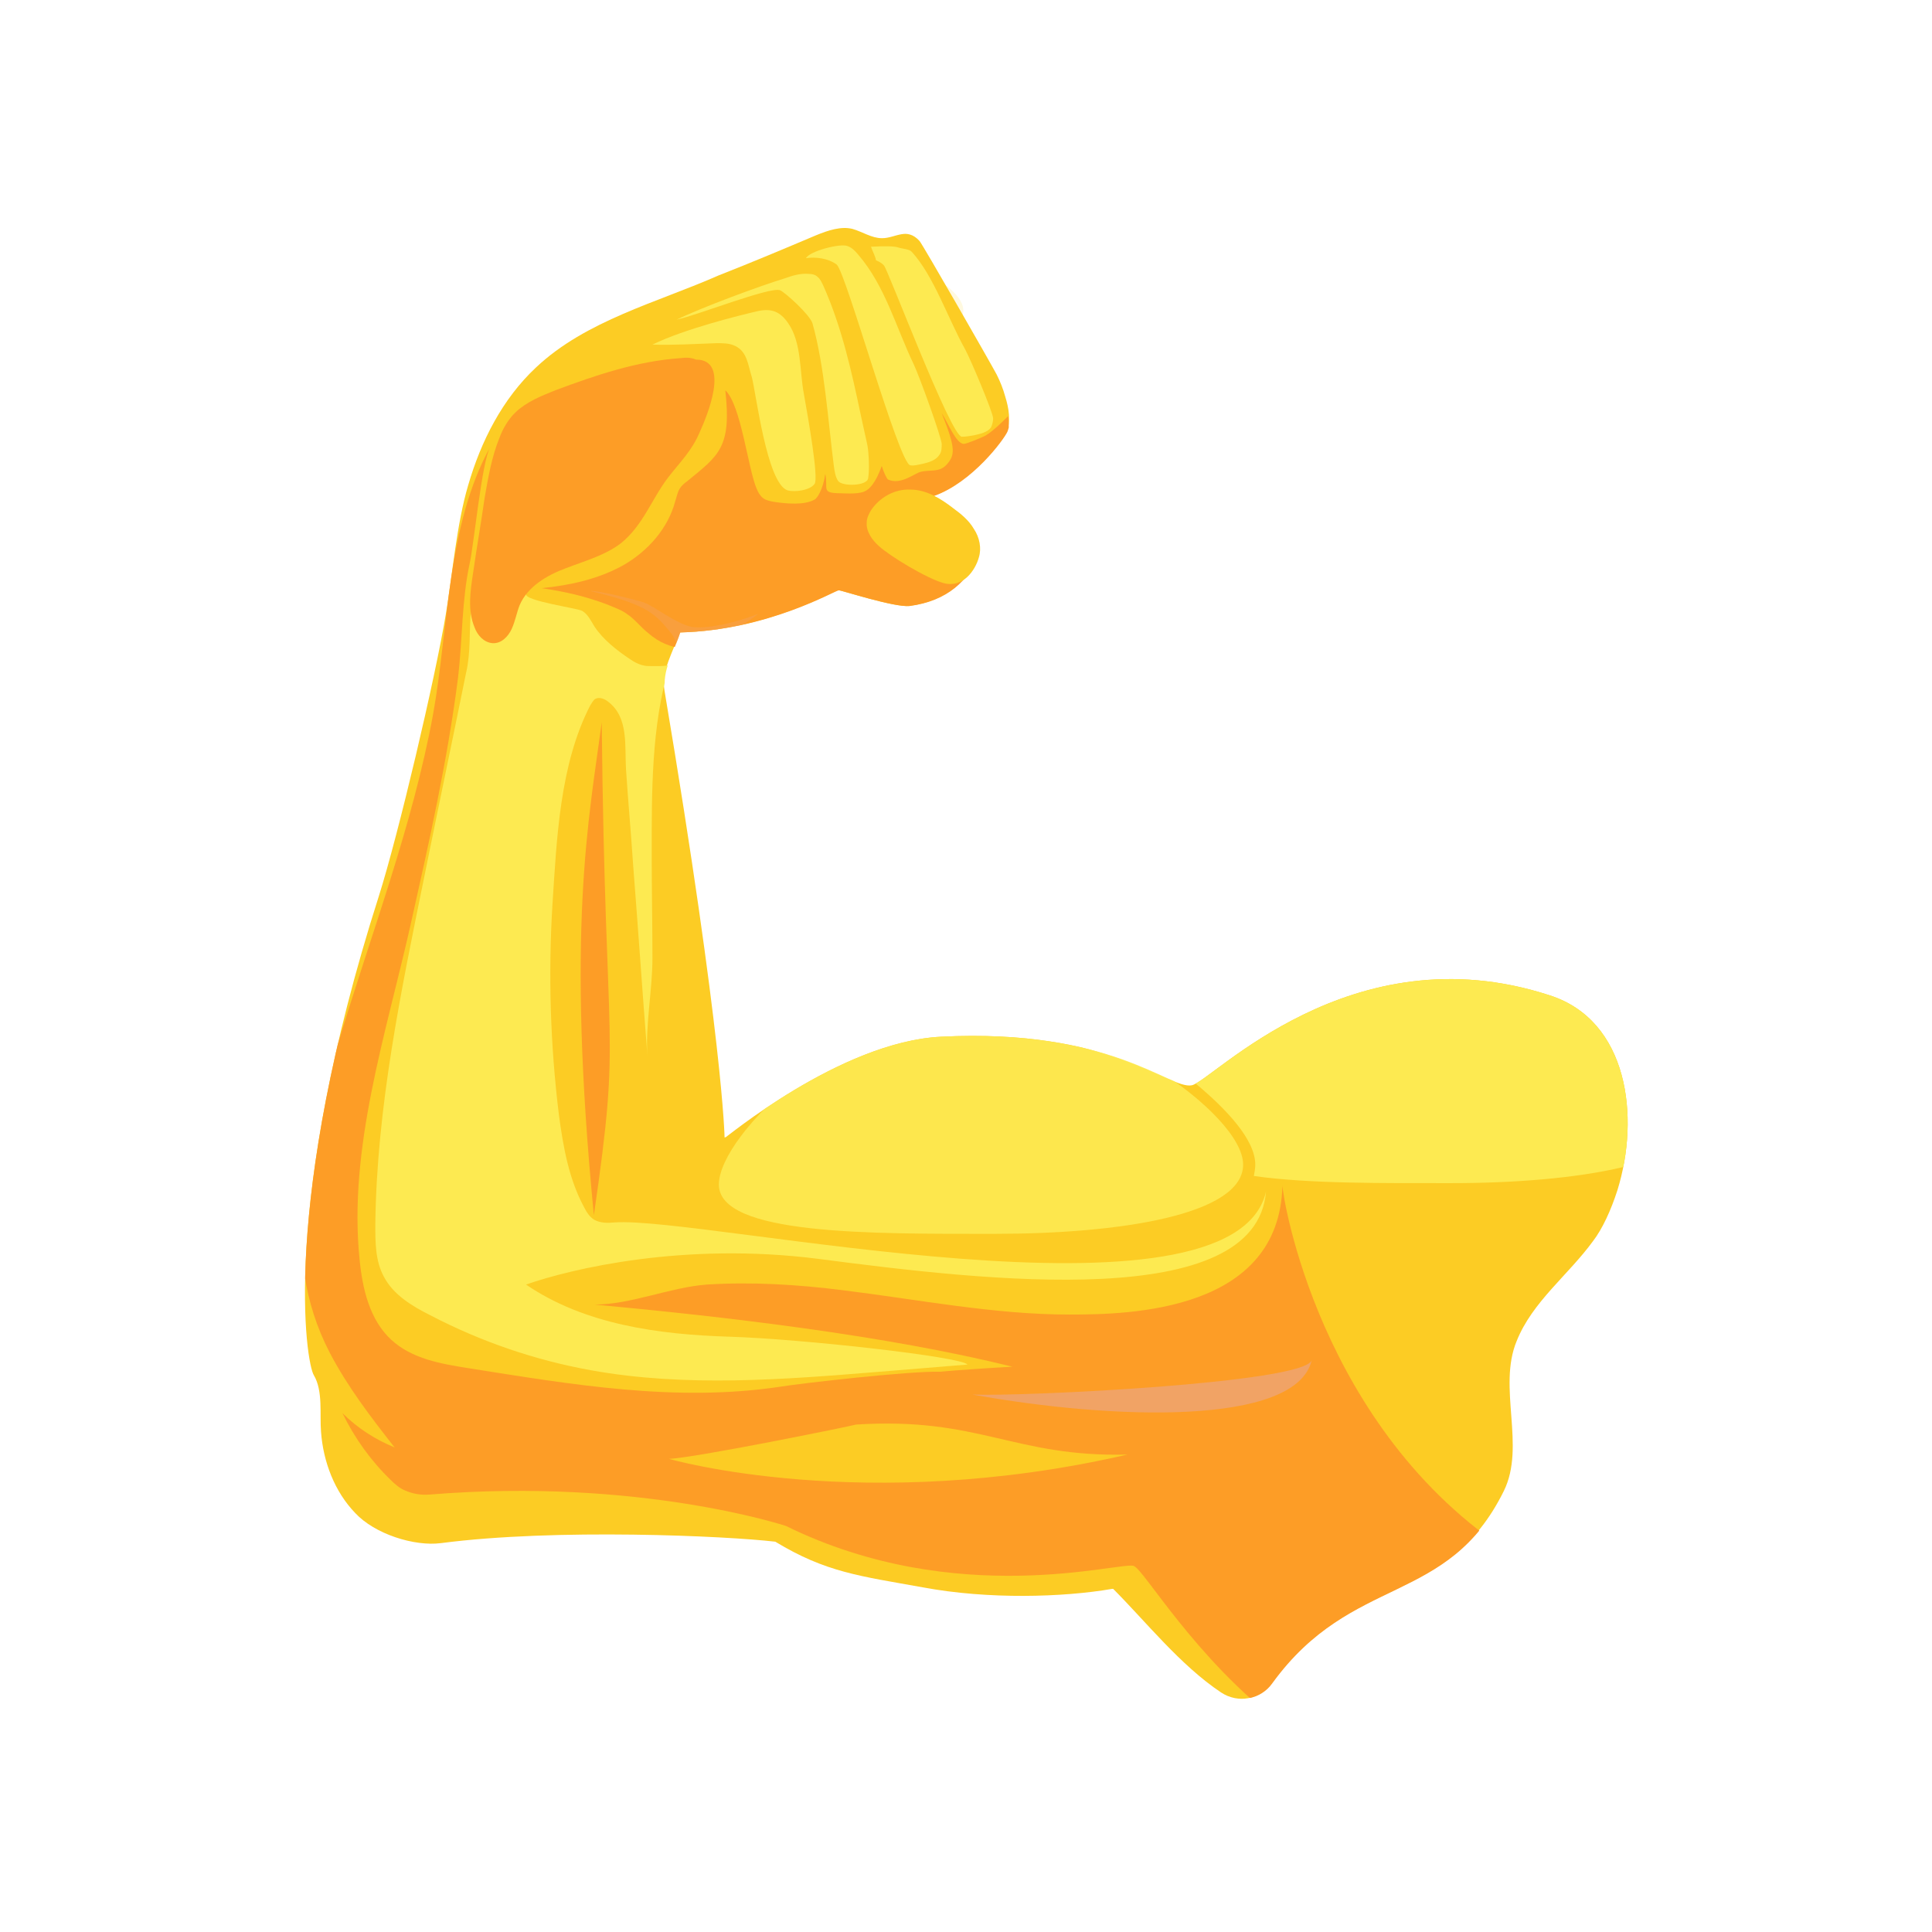 <svg xmlns="http://www.w3.org/2000/svg" xmlns:xlink="http://www.w3.org/1999/xlink" version="1.1" width="1000" height="1000" viewBox="0 0 1000 1000" xml:space="preserve">
<desc>Created with Fabric.js 3.5.0</desc>
<defs>
</defs>
<rect x="0" y="0" width="100%" height="100%" fill="#ffffff"/>
<g transform="matrix(3.697 0 0 3.697 500 500)" id="324060">
<g style="" vector-effect="non-scaling-stroke">
		<g transform="matrix(1 0 0 1 -3.138 -93.432)" id="Layer_1">
<path style="stroke: none; stroke-width: 1; stroke-dasharray: none; stroke-linecap: butt; stroke-dashoffset: 0; stroke-linejoin: miter; stroke-miterlimit: 4; is-custom-font: none; font-file-url: none; fill: rgb(255,249,223); fill-rule: nonzero; opacity: 1;" transform=" translate(-125.762, -35.468)" d="M 126.9 34.3 c -0.9 -0.9 -1.9 -1.4 -3.2 -1.6 c -0.5 -0.1 -0.9 0.6 -0.6 1 c 0.6 0.8 1.4 1.5 2 2.3 c 0.8 0.8 1.3 1.8 2.4 2.2 c 0.5 0.2 0.9 -0.3 1 -0.7 C 128.7 36.3 127.8 35.1 126.9 34.3 z" stroke-linecap="round"/>
</g>
		<g transform="matrix(1 0 0 1 0.689 -78.373)" id="Layer_1">
<path style="stroke: none; stroke-width: 1; stroke-dasharray: none; stroke-linecap: butt; stroke-dashoffset: 0; stroke-linejoin: miter; stroke-miterlimit: 4; is-custom-font: none; font-file-url: none; fill: rgb(255,249,223); fill-rule: nonzero; opacity: 1;" transform=" translate(-129.589, -50.527)" d="M 130.9 51.1 c -0.1 -3.2 -0.3 -6.4 -1.2 -9.4 c -0.2 -0.7 -1.2 -0.5 -1.2 0.2 c -0.2 3.1 0 6.2 0 9.3 c 0 2.7 -0.8 5.6 0.2 8.1 c 0.2 0.5 0.9 0.7 1.2 0.2 C 131.4 57 130.9 53.9 130.9 51.1 z" stroke-linecap="round"/>
</g>
		<g transform="matrix(1 0 0 1 -315.55 -15.3)" id="Layer_1">
<path style="stroke: none; stroke-width: 1; stroke-dasharray: none; stroke-linecap: butt; stroke-dashoffset: 0; stroke-linejoin: miter; stroke-miterlimit: 4; is-custom-font: none; font-file-url: none; fill: rgb(253,234,81); fill-rule: nonzero; opacity: 1;" transform=" translate(186.65, -113.6)" d="M -154 200.9 c -4 -2.1 -6.3 -5.5 -6.5 -9.4 c -0.1 -3.5 1.6 -6.8 4.6 -8.7 c 1.6 -1 5.3 -2 10.1 -2.8 c -2.8 -0.6 -5.1 -1.4 -6.7 -2.2 c -4.5 -2.4 -7.2 -6.2 -7.3 -10.6 c -0.1 -4 1.8 -7.6 5.2 -9.8 c 1.8 -1.2 6.4 -2.3 12.2 -3.3 c -4.1 -0.8 -7.4 -1.8 -9.5 -2.9 c -4.8 -2.5 -7.7 -6.7 -7.8 -11.3 c -0.2 -4.2 1.9 -8.2 5.6 -10.5 c 1.8 -1.2 6.3 -2.3 12.1 -3.3 c -2.7 -0.7 -5 -1.4 -6.5 -2.3 c -4.5 -2.5 -7.1 -6.6 -7.3 -11.2 c -0.2 -4.3 1.8 -8.2 5.3 -10.5 c 0.1 0 0.1 -0.1 0.2 -0.1 c -6.3 -3.8 -10.5 -8.5 -12.4 -14.1 c -2.8 -8.5 -0.9 -16.1 1.1 -24.1 c 1.8 -7.1 3.6 -14.4 2.1 -22.6 C -162.3 27 -167.1 20 -174.3 20 c -1.2 0 -2.4 0.2 -3.7 0.5 c -4 1.1 -4.6 7.9 -5.5 17.2 c -1 10.5 -2.3 24.8 -9.6 38 c -6.8 12.3 -12.2 18.3 -17.1 23.7 c -5.2 5.8 -9.7 10.9 -15.1 22.2 c -10.1 21.5 -12.1 60.8 10.8 75.5 c 13.7 8.8 34.4 10.1 45.5 10.1 c 10.5 0 20.7 -1.1 28.2 -3 C -146.5 203.4 -151.4 202.3 -154 200.9 z M -171.5 135.7 c -6.1 7.4 -6.8 17.8 -6.6 27.9 c 0.1 7.3 0.5 15.7 3.6 23.3 c 0.2 0.5 0 1.1 -0.6 1.3 c -0.1 0.1 -0.3 0.1 -0.4 0.1 c -0.4 0 -0.8 -0.2 -1 -0.6 c -3.2 -7.9 -3.6 -16.5 -3.7 -24 c -0.2 -10.5 0.6 -21.4 7.1 -29.3 c 0.4 -0.4 1 -0.5 1.4 -0.1 C -171.2 134.6 -171.1 135.3 -171.5 135.7 z M -165.9 118.1 c -11.6 16.7 -29.4 29.4 -48.9 34.9 c -0.1 0 -0.2 0 -0.3 0 c -0.4 0 -0.9 -0.3 -1 -0.7 c -0.2 -0.5 0.2 -1.1 0.7 -1.3 c 19.1 -5.4 36.5 -17.8 47.7 -34.1 c 0.3 -0.5 1 -0.6 1.4 -0.3 C -165.7 117 -165.6 117.7 -165.9 118.1 z" stroke-linecap="round"/>
</g>
		<g transform="matrix(1 0 0 1 -259.615 63.35)" id="Layer_1">
<path style="stroke: none; stroke-width: 1; stroke-dasharray: none; stroke-linecap: butt; stroke-dashoffset: 0; stroke-linejoin: miter; stroke-miterlimit: 4; is-custom-font: none; font-file-url: none; fill: rgb(253,234,81); fill-rule: nonzero; opacity: 1;" transform=" translate(130.714, -192.25)" d="M -117.5 182.9 c -7 0 -15.1 -0.6 -22 -1.6 c -7.5 0.9 -13.5 2.2 -15.3 3.3 c -2.4 1.5 -3.8 4.1 -3.7 6.9 c 0.1 3.1 2.1 5.9 5.4 7.6 c 4.3 2.3 17.7 4.1 29.8 4.1 c 6.9 0 12 -0.6 13.7 -1.7 c 3.2 -2 6.1 -7.4 6.6 -12.3 c 0.3 -2.9 -0.3 -5.1 -1.6 -6.4 c -0.3 -0.2 -0.6 -0.5 -1 -0.7 C -109.2 182.7 -113.7 182.9 -117.5 182.9 C -117.5 182.9 -117.5 182.9 -117.5 182.9 z" stroke-linecap="round"/>
</g>
		<g transform="matrix(1 0 0 1 -254.965 39.25)" id="Layer_1">
<path style="stroke: none; stroke-width: 1; stroke-dasharray: none; stroke-linecap: butt; stroke-dashoffset: 0; stroke-linejoin: miter; stroke-miterlimit: 4; is-custom-font: none; font-file-url: none; fill: rgb(253,234,81); fill-rule: nonzero; opacity: 1;" transform=" translate(126.065, -168.15)" d="M -99.6 155.6 c -4 1 -9.9 1.2 -14.7 1.2 c 0 0 0 0 0 0 c -6.7 0 -14.4 -0.5 -21.2 -1.4 c -8.8 1.1 -16 2.6 -18.1 3.9 c -2.8 1.8 -4.4 4.7 -4.3 8 c 0.1 3.6 2.4 6.8 6.2 8.8 c 5.6 2.9 22.1 4.8 34.1 4.8 c 8 0 13.7 -0.7 15.7 -2 c 3.7 -2.3 7 -8.5 7.6 -14.1 c 0.3 -3.3 -0.3 -6 -1.9 -7.5 C -96.7 156.6 -97.9 156 -99.6 155.6 z" stroke-linecap="round"/>
</g>
		<g transform="matrix(1 0 0 1 -252.307 11.9)" id="Layer_1">
<path style="stroke: none; stroke-width: 1; stroke-dasharray: none; stroke-linecap: butt; stroke-dashoffset: 0; stroke-linejoin: miter; stroke-miterlimit: 4; is-custom-font: none; font-file-url: none; fill: rgb(253,234,81); fill-rule: nonzero; opacity: 1;" transform=" translate(123.407, -140.8)" d="M -96.6 126.9 c -3.5 2 -12.1 2.4 -17 2.4 c -7.2 0 -15.6 -0.6 -22.7 -1.8 c -8.3 1.1 -14.9 2.6 -16.9 3.9 c -3 1.9 -4.8 5.1 -4.6 8.6 c 0.1 3.9 2.6 7.4 6.7 9.6 c 6 3.2 23.8 5.1 36.8 5.1 c 8.6 0 14.8 -0.8 17 -2.2 c 4 -2.5 7.6 -9.2 8.2 -15.3 c 0.4 -3.6 -0.4 -6.5 -2.1 -8.1 C -92.1 128.2 -94 127.5 -96.6 126.9 z" stroke-linecap="round"/>
</g>
		<g transform="matrix(1 0 0 1 -289.576 -15.35)" id="Layer_1">
<path style="stroke: none; stroke-width: 1; stroke-dasharray: none; stroke-linecap: butt; stroke-dashoffset: 0; stroke-linejoin: miter; stroke-miterlimit: 4; is-custom-font: none; font-file-url: none; fill: rgb(215,144,84); fill-rule: nonzero; opacity: 1;" transform=" translate(160.676, -113.55)" d="M -89.7 127.7 c -1 -1 -2.6 -1.8 -4.9 -2.4 c 3.5 -3.4 6.3 -9.5 6.9 -15.3 c 0.4 -4.3 -0.4 -7.7 -2.5 -9.9 c -2.6 -2.6 -9.3 -4 -20 -4 c -13.5 0 -30.7 2.3 -37.9 4.8 c -6.6 -3.7 -11 -8.3 -12.8 -13.6 c -2.6 -7.9 -0.8 -15.2 1.2 -22.9 c 1.8 -7.3 3.8 -14.8 2.1 -23.5 c -2.9 -15.5 -8.3 -23 -16.7 -23 c -1.3 0 -2.8 0.2 -4.2 0.6 c -5.4 1.4 -6.1 8.8 -7 19 c -1 10.9 -2.3 24.4 -9.4 37.2 c -6.7 12 -11.8 17.8 -16.8 23.3 c -5.1 5.7 -9.9 11.1 -15.4 22.7 c -10.5 22.2 -12.4 62.8 11.5 78.1 c 14.2 9.1 35.3 10.4 46.6 10.4 c 0 0 0 0 0 0 c 13 0 25.5 -1.8 33.5 -4.5 c 4.2 0.4 8.4 0.6 12.3 0.6 c 0 0 0 0 0 0 c 5.3 0 12.1 -0.4 14.8 -2 c 3.7 -2.4 7 -8.3 7.6 -13.8 c 0.4 -3.4 -0.4 -6.2 -2.1 -7.9 c 0.9 -0.3 1.7 -0.6 2.3 -1 c 4.2 -2.7 7.9 -9.4 8.6 -15.6 c 0.4 -4 -0.5 -7.2 -2.6 -9.2 c -0.5 -0.5 -1.1 -0.9 -1.9 -1.3 c 0.1 -0.1 0.3 -0.1 0.4 -0.2 c 4.5 -2.9 8.5 -10.1 9.2 -16.8 C -86.6 133.2 -87.5 129.8 -89.7 127.7 z M -89.1 137.3 c -0.6 6 -4.2 12.7 -8.2 15.3 c -2.2 1.4 -8.4 2.2 -17 2.2 c -13 0 -30.8 -2 -36.8 -5.1 c -4.1 -2.2 -6.6 -5.7 -6.7 -9.6 c -0.1 -3.5 1.6 -6.7 4.6 -8.6 c 2.1 -1.3 8.6 -2.8 16.9 -3.9 c 7 1.2 15.5 1.8 22.7 1.8 c 4.9 0 13.5 -0.3 17 -2.4 c 2.6 0.6 4.5 1.3 5.5 2.3 C -89.4 130.8 -88.7 133.7 -89.1 137.3 z M -94.1 164.7 c -0.6 5.6 -3.9 11.8 -7.6 14.1 c -2 1.3 -7.8 2 -15.7 2 c -12.1 0 -28.6 -1.8 -34.1 -4.8 c -3.8 -2 -6.1 -5.2 -6.2 -8.8 c -0.1 -3.2 1.5 -6.2 4.3 -8 c 2.1 -1.3 9.3 -2.8 18.1 -3.9 c 6.9 0.9 14.6 1.4 21.2 1.4 c 0 0 0 0 0 0 c 4.8 0 10.6 -0.2 14.7 -1.2 c 1.6 0.5 2.9 1 3.5 1.7 C -94.5 158.8 -93.8 161.4 -94.1 164.7 z M -104.6 182.8 c 1.4 1.3 1.9 3.6 1.6 6.4 c -0.5 4.9 -3.4 10.2 -6.6 12.3 c -1.7 1.1 -6.9 1.7 -13.7 1.7 c -12.1 0 -25.5 -1.9 -29.8 -4.1 c -3.3 -1.7 -5.3 -4.5 -5.4 -7.6 c -0.1 -2.8 1.3 -5.3 3.7 -6.9 c 1.8 -1.1 7.8 -2.4 15.3 -3.3 c 6.9 1 15.1 1.6 22 1.6 c 0 0 0 0 0 0 c 3.8 0 8.3 -0.2 11.8 -0.8 C -105.2 182.3 -104.9 182.6 -104.6 182.8 z M -214.5 197.1 c -22.9 -14.6 -20.9 -53.9 -10.8 -75.5 c 5.3 -11.3 9.8 -16.3 15.1 -22.2 c 4.8 -5.4 10.3 -11.5 17.1 -23.7 c 7.3 -13.2 8.6 -27.6 9.6 -38 c 0.9 -9.4 1.5 -16.2 5.5 -17.2 c 1.3 -0.3 2.5 -0.5 3.7 -0.5 c 7.2 0 12 7 14.7 21.4 c 1.5 8.3 -0.3 15.6 -2.1 22.6 c -2 8 -4 15.6 -1.1 24.1 c 1.8 5.5 6 10.2 12.4 14.1 c -0.1 0 -0.2 0.1 -0.2 0.1 c -3.5 2.3 -5.4 6.3 -5.3 10.5 c 0.2 4.6 2.9 8.7 7.3 11.2 c 1.5 0.9 3.8 1.6 6.5 2.3 c -5.8 1 -10.3 2.2 -12.1 3.3 c -3.7 2.3 -5.8 6.2 -5.6 10.5 c 0.2 4.7 3 8.8 7.8 11.3 c 2.1 1.1 5.5 2.1 9.5 2.9 c -5.8 0.9 -10.3 2.1 -12.2 3.3 c -3.4 2.1 -5.4 5.8 -5.2 9.8 c 0.2 4.4 2.8 8.2 7.3 10.6 c 1.6 0.8 3.9 1.6 6.7 2.2 c -4.8 0.8 -8.5 1.8 -10.1 2.8 c -3 1.9 -4.8 5.2 -4.6 8.7 c 0.1 3.9 2.5 7.3 6.5 9.4 c 2.6 1.4 7.6 2.5 13.2 3.2 c -7.5 1.9 -17.7 3 -28.2 3 C -180.1 207.2 -200.7 205.9 -214.5 197.1 z M -91.7 101.6 c 1.6 1.7 2.3 4.6 1.9 8.2 c -0.6 6 -4 12.7 -7.7 15.2 c -2 1.4 -8.1 2.2 -16.2 2.2 c -12.1 0 -28.5 -1.9 -34 -5 c -3.8 -2.1 -6.1 -5.6 -6.3 -9.5 c -0.1 -3.6 1.5 -6.8 4.4 -8.8 c 3.7 -2.5 23 -5.7 39.3 -5.7 C -100.4 98.3 -93.8 99.4 -91.7 101.6 z" stroke-linecap="round"/>
</g>
		<g transform="matrix(1 0 0 1 -250.747 -16.15)" id="Layer_1">
<path style="stroke: none; stroke-width: 1; stroke-dasharray: none; stroke-linecap: butt; stroke-dashoffset: 0; stroke-linejoin: miter; stroke-miterlimit: 4; is-custom-font: none; font-file-url: none; fill: rgb(253,234,81); fill-rule: nonzero; opacity: 1;" transform=" translate(121.847, -112.75)" d="M -149.6 103.9 c -2.9 1.9 -4.5 5.2 -4.4 8.8 c 0.2 3.9 2.4 7.4 6.3 9.5 c 5.5 3.1 22 5 34 5 c 8.1 0 14.1 -0.8 16.2 -2.2 c 3.7 -2.5 7.1 -9.2 7.7 -15.2 c 0.4 -3.6 -0.3 -6.6 -1.9 -8.2 c -2.1 -2.2 -8.7 -3.3 -18.6 -3.3 C -126.6 98.3 -145.8 101.4 -149.6 103.9 z" stroke-linecap="round"/>
</g>
		<g transform="matrix(1 0 0 1 -319.742 5.927)" id="Layer_1">
<path style="stroke: none; stroke-width: 1; stroke-dasharray: none; stroke-linecap: butt; stroke-dashoffset: 0; stroke-linejoin: miter; stroke-miterlimit: 4; is-custom-font: none; font-file-url: none; fill: rgb(215,144,84); fill-rule: nonzero; opacity: 1;" transform=" translate(190.842, -134.827)" d="M -167.6 117 c -11.3 16.3 -28.7 28.7 -47.7 34.1 c -0.5 0.2 -0.9 0.7 -0.7 1.3 c 0.1 0.5 0.5 0.7 1 0.7 c 0.1 0 0.2 0 0.3 0 c 19.5 -5.5 37.3 -18.2 48.9 -34.9 c 0.3 -0.5 0.2 -1.1 -0.3 -1.4 C -166.6 116.4 -167.3 116.5 -167.6 117 z" stroke-linecap="round"/>
</g>
		<g transform="matrix(1 0 0 1 -304.636 32.273)" id="Layer_1">
<path style="stroke: none; stroke-width: 1; stroke-dasharray: none; stroke-linecap: butt; stroke-dashoffset: 0; stroke-linejoin: miter; stroke-miterlimit: 4; is-custom-font: none; font-file-url: none; fill: rgb(215,144,84); fill-rule: nonzero; opacity: 1;" transform=" translate(175.736, -161.173)" d="M -173.1 134.4 c -6.5 7.9 -7.3 18.8 -7.1 29.3 c 0.1 7.5 0.5 16.2 3.7 24 c 0.2 0.4 0.5 0.6 1 0.6 c 0.1 0 0.3 0 0.4 -0.1 c 0.5 -0.2 0.8 -0.8 0.6 -1.3 c -3.1 -7.5 -3.5 -16 -3.6 -23.3 c -0.2 -10.1 0.5 -20.6 6.6 -27.9 c 0.4 -0.4 0.3 -1.1 -0.1 -1.4 C -172 133.9 -172.7 134 -173.1 134.4 z" stroke-linecap="round"/>
</g>
		<g transform="matrix(1 0 0 1 -251.355 -11.95)" id="Layer_1">
<path style="stroke: none; stroke-width: 1; stroke-dasharray: none; stroke-linecap: butt; stroke-dashoffset: 0; stroke-linejoin: miter; stroke-miterlimit: 4; is-custom-font: none; font-file-url: none; fill: rgb(252,206,37); fill-rule: nonzero; opacity: 1;" transform=" translate(122.455, -116.95)" d="M -91.1 115.7 c -3.7 1.8 -7.7 3.1 -11.7 3.8 c -10.5 1.8 -21.2 -0.2 -31.7 -2.2 c -4.4 -0.9 -9 -1.8 -12.7 -4.3 c -2.2 -1.5 -4.1 -3.8 -5 -6.3 c -1.1 1.7 -1.7 3.8 -1.6 6 c 0.2 3.9 2.4 7.4 6.3 9.5 c 5.5 3.1 22 5 34 5 c 8.1 0 14.1 -0.8 16.2 -2.2 C -95 123.3 -92.6 119.7 -91.1 115.7 z" stroke-linecap="round"/>
</g>
		<g transform="matrix(1 0 0 1 -253.6 16.5)" id="Layer_1">
<path style="stroke: none; stroke-width: 1; stroke-dasharray: none; stroke-linecap: butt; stroke-dashoffset: 0; stroke-linejoin: miter; stroke-miterlimit: 4; is-custom-font: none; font-file-url: none; fill: rgb(252,206,37); fill-rule: nonzero; opacity: 1;" transform=" translate(124.7, -145.4)" d="M -109.8 148.3 c -9.1 0.3 -18.1 -0.9 -27.1 -2.2 c -4.5 -0.6 -9.1 -1.3 -13.1 -3.3 c -3 -1.5 -5.7 -3.8 -7.2 -6.7 c -0.5 1.2 -0.7 2.6 -0.7 3.9 c 0.1 3.9 2.6 7.4 6.7 9.6 c 6 3.2 23.8 5.1 36.8 5.1 c 8.6 0 14.8 -0.8 17 -2.2 c 2.3 -1.4 4.4 -4.2 5.9 -7.4 C -97.2 147.2 -103.5 148.1 -109.8 148.3 z" stroke-linecap="round"/>
</g>
		<g transform="matrix(1 0 0 1 -255.563 43.75)" id="Layer_1">
<path style="stroke: none; stroke-width: 1; stroke-dasharray: none; stroke-linecap: butt; stroke-dashoffset: 0; stroke-linejoin: miter; stroke-miterlimit: 4; is-custom-font: none; font-file-url: none; fill: rgb(252,206,37); fill-rule: nonzero; opacity: 1;" transform=" translate(126.663, -172.65)" d="M -147.7 170 c -3.7 -0.9 -7.7 -2.6 -9.8 -5.5 c -0.2 0.9 -0.4 1.8 -0.3 2.7 c 0.1 3.6 2.4 6.8 6.2 8.8 c 5.6 2.9 22.1 4.8 34.1 4.8 c 8 0 13.7 -0.7 15.7 -2 c 2.5 -1.6 4.9 -4.9 6.3 -8.7 C -112.5 174.4 -130.6 174.4 -147.7 170 z" stroke-linecap="round"/>
</g>
		<g transform="matrix(1 0 0 1 -260.65 67.45)" id="Layer_1">
<path style="stroke: none; stroke-width: 1; stroke-dasharray: none; stroke-linecap: butt; stroke-dashoffset: 0; stroke-linejoin: miter; stroke-miterlimit: 4; is-custom-font: none; font-file-url: none; fill: rgb(252,206,37); fill-rule: nonzero; opacity: 1;" transform=" translate(131.75, -196.35)" d="M -105 195.9 c -4.7 1.1 -9.7 1.5 -14.5 1.5 c -9.2 0 -18.4 -1.6 -27.5 -3.2 c -4 -0.7 -8.6 -1.9 -11.3 -4.6 c -0.1 0.6 -0.2 1.2 -0.2 1.8 c 0.1 3.1 2.1 5.9 5.4 7.6 c 4.3 2.3 17.7 4.1 29.8 4.1 c 6.9 0 12 -0.6 13.7 -1.7 C -107.8 200.4 -106.2 198.4 -105 195.9 z" stroke-linecap="round"/>
</g>
		<g transform="matrix(1 0 0 1 -329.65 -56.05)" id="Layer_1">
<path style="stroke: none; stroke-width: 1; stroke-dasharray: none; stroke-linecap: butt; stroke-dashoffset: 0; stroke-linejoin: miter; stroke-miterlimit: 4; is-custom-font: none; font-file-url: none; fill: rgb(252,204,36); fill-rule: nonzero; opacity: 1;" transform=" translate(200.75, -72.85)" d="M -225.3 121.6 c -0.6 1.3 -1.2 2.7 -1.8 4.1 c 4.8 -6.1 9.9 -12 15.8 -17.1 c 3 -2.7 6.2 -5.1 9.1 -7.8 c 15.1 -13.7 24.6 -33.2 26 -53.5 c 0.6 -8.5 -0.2 -17.2 1.4 -25.6 c 0.1 -0.6 0.2 -1.1 0.4 -1.7 c -1.1 0 -2.4 0.2 -3.7 0.5 c -4 1.1 -4.6 7.9 -5.5 17.2 c -1 10.5 -2.3 24.8 -9.6 38 c -6.8 12.3 -12.2 18.3 -17.1 23.7 C -215.4 105.3 -219.9 110.3 -225.3 121.6 z" stroke-linecap="round"/>
</g>
		<g transform="matrix(1 0 0 1 -315.478 18.45)" id="Layer_1">
<path style="stroke: none; stroke-width: 1; stroke-dasharray: none; stroke-linecap: butt; stroke-dashoffset: 0; stroke-linejoin: miter; stroke-miterlimit: 4; is-custom-font: none; font-file-url: none; fill: rgb(252,204,36); fill-rule: nonzero; opacity: 1;" transform=" translate(186.578, -147.35)" d="M -214.5 197.1 c 13.7 8.8 34.4 10.1 45.5 10.1 c 10.5 0 20.7 -1.1 28.2 -3 c -5.7 -0.8 -10.6 -1.8 -13.2 -3.2 c -4 -2.1 -6.3 -5.5 -6.5 -9.4 c -0.1 -3.5 1.6 -6.8 4.6 -8.7 c 1.6 -1 5.3 -2 10.1 -2.8 c -2.8 -0.6 -5.1 -1.4 -6.7 -2.2 c -4.5 -2.4 -7.2 -6.2 -7.3 -10.6 c -0.1 -4 1.8 -7.6 5.2 -9.8 c 1.8 -1.2 6.4 -2.3 12.2 -3.3 c -4.1 -0.8 -7.4 -1.8 -9.5 -2.9 c -4.8 -2.5 -7.7 -6.7 -7.8 -11.3 c -0.2 -4.2 1.9 -8.2 5.6 -10.5 c 1.8 -1.2 6.3 -2.3 12.1 -3.3 c -2.7 -0.7 -5 -1.4 -6.5 -2.3 c -4.5 -2.5 -7.1 -6.6 -7.3 -11.2 c -0.2 -4.3 1.8 -8.2 5.3 -10.5 c 0.1 0 0.1 -0.1 0.2 -0.1 c -6.3 -3.8 -10.5 -8.5 -12.4 -14.1 c -0.1 -0.2 -0.1 -0.3 -0.2 -0.5 c -2.4 4 -2.7 9.4 -3.7 14.1 c -2.6 12.1 -11.4 21.8 -20.6 30 c -7.1 6.3 -14.8 12.1 -23.5 15.8 c -6.8 2.9 -14.2 4.5 -21.5 4 C -233.3 169.5 -228.7 188 -214.5 197.1 z M -171.5 135.7 c -6.1 7.4 -6.8 17.8 -6.6 27.9 c 0.1 7.3 0.5 15.7 3.6 23.3 c 0.2 0.5 0 1.1 -0.6 1.3 c -0.1 0.1 -0.3 0.1 -0.4 0.1 c -0.4 0 -0.8 -0.2 -1 -0.6 c -3.2 -7.9 -3.6 -16.5 -3.7 -24 c -0.2 -10.5 0.6 -21.4 7.1 -29.3 c 0.4 -0.4 1 -0.5 1.4 -0.1 C -171.2 134.6 -171.1 135.3 -171.5 135.7 z M -215.3 151 c 19.1 -5.4 36.5 -17.8 47.7 -34.1 c 0.3 -0.5 1 -0.6 1.4 -0.3 c 0.5 0.3 0.6 1 0.3 1.4 c -11.6 16.7 -29.4 29.4 -48.9 34.9 c -0.1 0 -0.2 0 -0.3 0 c -0.4 0 -0.9 -0.3 -1 -0.7 C -216.2 151.7 -215.9 151.2 -215.3 151 z" stroke-linecap="round"/>
</g>
		<g transform="matrix(1 0 0 1 -326.577 39.87)" id="Layer_1">
<path style="stroke: none; stroke-width: 1; stroke-dasharray: none; stroke-linecap: butt; stroke-dashoffset: 0; stroke-linejoin: miter; stroke-miterlimit: 4; is-custom-font: none; font-file-url: none; fill: rgb(253,234,81); fill-rule: nonzero; opacity: 1;" transform=" translate(197.677, -168.77)" d="M -188.8 144.9 c 1 -0.4 2.2 -0.5 3 0.2 c 0.4 0.4 0.6 1 0.8 1.5 c 1.6 6.1 -0.3 12.6 -0.7 18.9 c -0.3 4.4 0.2 8.9 1.5 13.2 c 0.6 2 1.3 4.1 1.2 6.1 c -0.3 4.3 -4.4 7.7 -8.6 8.1 c -4.3 0.4 -8.5 -1.5 -11.7 -4.3 c -7.3 -6.2 -10.7 -16.6 -8.3 -25.9 c 0.3 -1.1 0.6 -2.2 1.3 -3.2 c 2.1 -3.3 6.4 -4.1 9.7 -6.1 C -196.5 151 -193.4 146.6 -188.8 144.9 z" stroke-linecap="round"/>
</g>
		<g transform="matrix(1 0 0 1 -251.691 -26.319)" id="Layer_1">
<path style="stroke: none; stroke-width: 1; stroke-dasharray: none; stroke-linecap: butt; stroke-dashoffset: 0; stroke-linejoin: miter; stroke-miterlimit: 4; is-custom-font: none; font-file-url: none; fill: rgb(255,249,223); fill-rule: nonzero; opacity: 1;" transform=" translate(122.791, -102.582)" d="M -113 101.5 c -2.5 -1 -20.5 -1.9 -20 2.3 c 0 0.4 0.3 0.7 0.7 0.7 c 0.1 0 0.1 0 0.2 0 c 0.4 0 0.7 -0.4 0.6 -0.7 c 0.4 1 8.5 -0.6 9.8 -0.7 c 3 -0.1 5.9 0.3 8.8 -0.4 C -112.4 102.6 -112.5 101.8 -113 101.5 z" stroke-linecap="round"/>
</g>
		<g transform="matrix(1 0 0 1 -235.15 -26.1)" id="Layer_1">
<path style="stroke: none; stroke-width: 1; stroke-dasharray: none; stroke-linecap: butt; stroke-dashoffset: 0; stroke-linejoin: miter; stroke-miterlimit: 4; is-custom-font: none; font-file-url: none; fill: rgb(255,249,223); fill-rule: nonzero; opacity: 1;" transform=" translate(106.25, -102.8)" d="M -103.5 102.1 c -1.5 -1 -4 -0.8 -5.5 0.1 c -0.4 0.3 -0.4 0.9 0 1.2 c 1.5 0.9 4.1 1.1 5.5 0.1 C -103.1 103 -103.1 102.4 -103.5 102.1 z" stroke-linecap="round"/>
</g>
		<g transform="matrix(1 0 0 1 -264.136 3.75)" id="Layer_1">
<path style="stroke: none; stroke-width: 1; stroke-dasharray: none; stroke-linecap: butt; stroke-dashoffset: 0; stroke-linejoin: miter; stroke-miterlimit: 4; is-custom-font: none; font-file-url: none; fill: rgb(255,249,223); fill-rule: nonzero; opacity: 1;" transform=" translate(135.236, -132.65)" d="M -129.5 132.3 c -3.1 -1.7 -8.5 -1.1 -11.4 0.8 c -0.4 0.3 -0.3 0.9 0.2 0.9 c 1.8 0 3.6 -0.4 5.4 -0.6 c 1.9 -0.2 3.8 0 5.6 -0.5 C -129.3 132.9 -129.2 132.5 -129.5 132.3 z" stroke-linecap="round"/>
</g>
		<g transform="matrix(1 0 0 1 -263.094 32.389)" id="Layer_1">
<path style="stroke: none; stroke-width: 1; stroke-dasharray: none; stroke-linecap: butt; stroke-dashoffset: 0; stroke-linejoin: miter; stroke-miterlimit: 4; is-custom-font: none; font-file-url: none; fill: rgb(255,249,223); fill-rule: nonzero; opacity: 1;" transform=" translate(134.194, -161.289)" d="M -126 159.9 c -4.2 -2.4 -11.8 0.3 -16 1.8 c -1.2 0.4 -0.7 2.2 0.5 1.9 c 2.8 -0.8 5.6 -1.4 8.5 -1.7 c 2.4 -0.3 4.8 0.1 7 -1 C -125.6 160.7 -125.6 160.1 -126 159.9 z" stroke-linecap="round"/>
</g>
		<g transform="matrix(1 0 0 1 -249.887 32.172)" id="Layer_1">
<path style="stroke: none; stroke-width: 1; stroke-dasharray: none; stroke-linecap: butt; stroke-dashoffset: 0; stroke-linejoin: miter; stroke-miterlimit: 4; is-custom-font: none; font-file-url: none; fill: rgb(255,249,223); fill-rule: nonzero; opacity: 1;" transform=" translate(120.987, -161.072)" d="M -118.8 160.6 c -0.6 -0.3 -1 -0.4 -1.7 -0.4 c -0.8 0 -1.5 0.1 -2.3 0.2 c -0.8 0.1 -0.8 1.2 0 1.3 c 0.7 0.1 1.4 0.1 2 0.2 c 0.3 0 0.8 0.1 1.1 0 c 0.3 -0.1 0.6 -0.3 0.9 -0.4 C -118.5 161.3 -118.5 160.8 -118.8 160.6 z" stroke-linecap="round"/>
</g>
		<g transform="matrix(1 0 0 1 -264.201 55.77)" id="Layer_1">
<path style="stroke: none; stroke-width: 1; stroke-dasharray: none; stroke-linecap: butt; stroke-dashoffset: 0; stroke-linejoin: miter; stroke-miterlimit: 4; is-custom-font: none; font-file-url: none; fill: rgb(255,249,223); fill-rule: nonzero; opacity: 1;" transform=" translate(135.301, -184.67)" d="M -130 183.9 c -3 -1.5 -7.5 -0.2 -10.4 0.8 c -0.9 0.3 -0.5 1.6 0.4 1.4 c 1.8 -0.4 3.6 -0.7 5.5 -0.8 c 1.5 -0.1 3 0.2 4.5 -0.3 C -129.7 184.8 -129.5 184.1 -130 183.9 z" stroke-linecap="round"/>
</g>
		<g transform="matrix(1 0 0 1 -253.247 56.848)" id="Layer_1">
<path style="stroke: none; stroke-width: 1; stroke-dasharray: none; stroke-linecap: butt; stroke-dashoffset: 0; stroke-linejoin: miter; stroke-miterlimit: 4; is-custom-font: none; font-file-url: none; fill: rgb(255,249,223); fill-rule: nonzero; opacity: 1;" transform=" translate(124.347, -185.748)" d="M -122.7 185.8 c -0.8 -0.6 -2 -0.6 -2.9 -0.7 c -0.6 -0.1 -0.8 1 -0.1 1.1 c 1 0.1 2.1 0.4 3 0 C -122.5 186.1 -122.5 185.9 -122.7 185.8 z" stroke-linecap="round"/>
</g>
		<g transform="matrix(1 0 0 1 -322.736 1.451)" id="Layer_1">
<path style="stroke: none; stroke-width: 1; stroke-dasharray: none; stroke-linecap: butt; stroke-dashoffset: 0; stroke-linejoin: miter; stroke-miterlimit: 4; is-custom-font: none; font-file-url: none; fill: rgb(253,157,38); fill-rule: nonzero; opacity: 1;" transform=" translate(193.835, -130.351)" d="M -187.6 123.4 c -2.4 1.5 -4 4.1 -6 6.2 c -2.4 2.5 -4.9 4.7 -7.3 7.2 c -0.3 0.3 0.1 0.7 0.4 0.5 c 2.8 -1.5 5.3 -3.5 7.7 -5.6 c 2.3 -2 5.2 -4.6 6.1 -7.5 C -186.5 123.6 -187.2 123.2 -187.6 123.4 z" stroke-linecap="round"/>
</g>
		<g transform="matrix(1 0 0 1 -311.784 -11.982)" id="Layer_1">
<path style="stroke: none; stroke-width: 1; stroke-dasharray: none; stroke-linecap: butt; stroke-dashoffset: 0; stroke-linejoin: miter; stroke-miterlimit: 4; is-custom-font: none; font-file-url: none; fill: rgb(253,157,38); fill-rule: nonzero; opacity: 1;" transform=" translate(182.885, -116.918)" d="M -180.7 114.7 c -0.1 -0.5 -0.5 -1 -1.1 -0.8 c -0.8 0.3 -1.5 1 -2 1.7 c -0.5 0.8 -1.2 1.9 -1.3 2.9 c -0.1 0.9 0.7 1.9 1.7 1.3 c 0.7 -0.5 1.3 -1.4 1.8 -2.1 C -181.1 116.7 -180.5 115.7 -180.7 114.7 z" stroke-linecap="round"/>
</g>
		<g transform="matrix(1 0 0 1 -332.916 52.04)" id="Layer_1">
<path style="stroke: none; stroke-width: 1; stroke-dasharray: none; stroke-linecap: butt; stroke-dashoffset: 0; stroke-linejoin: miter; stroke-miterlimit: 4; is-custom-font: none; font-file-url: none; fill: rgb(253,157,38); fill-rule: nonzero; opacity: 1;" transform=" translate(204.016, -180.94)" d="M -198.6 188.1 c -1.8 -2.3 -3.8 -4.4 -5.5 -6.8 c -1.7 -2.5 -2.6 -5.3 -3.8 -7.9 c -0.4 -0.8 -1.7 -0.4 -1.6 0.4 c 0.5 5.8 4.8 12.7 10.1 15.1 C -199 189 -198.3 188.6 -198.6 188.1 z" stroke-linecap="round"/>
</g>
		<g transform="matrix(1 0 0 1 -322.337 61.676)" id="Layer_1">
<path style="stroke: none; stroke-width: 1; stroke-dasharray: none; stroke-linecap: butt; stroke-dashoffset: 0; stroke-linejoin: miter; stroke-miterlimit: 4; is-custom-font: none; font-file-url: none; fill: rgb(253,157,38); fill-rule: nonzero; opacity: 1;" transform=" translate(193.437, -190.576)" d="M -190.3 190.7 c -1 -0.4 -1.9 -0.8 -3 -1 c -1 -0.1 -2.1 -0.2 -3.1 0 c -0.5 0.1 -0.6 0.9 -0.1 1.1 c 0.9 0.4 1.8 0.6 2.7 0.7 c 1.2 0.2 2.2 -0.1 3.4 -0.2 C -190 191.3 -189.9 190.8 -190.3 190.7 z" stroke-linecap="round"/>
</g>
		<g transform="matrix(1 0 0 1 -0.004 -0.365)" id="_x31_" clip-path="url(#CLIPPATH_25)">
<clipPath id="CLIPPATH_25">
	<path transform="matrix(1 0 0 1 0.05 0) translate(-128.946, -128.535)" id="SVGID_2_" d="M 220.1 160.3 c 3.2 -10.3 1.5 -23.8 -9.5 -27.3 c -27.9 -9.1 -47.3 12.1 -50.1 12.6 c -3 0.6 -11.2 -8 -35.1 -6.8 c -14.2 0.7 -30.5 14.5 -30.2 14.1 c 0 0 -0.2 -13.7 -8.4 -62.5 c -0.5 -2.9 1.2 -5.4 2.1 -8.2 c 12.3 -0.3 21.7 -5.9 22.2 -5.9 c 0.4 0 7.7 2.4 9.9 2.2 c 5.4 -0.7 8.3 -3.7 9.5 -6.9 c 0.7 -1.9 -0.4 -4.1 -2.1 -5.3 c -1.4 -1 -4 -3.2 -4 -3.2 c 5.4 -1.9 9.8 -7.9 10.3 -9 c 0.6 -1.5 0.3 -3.3 -0.2 -4.9 c -0.3 -1.1 -0.7 -2.1 -1.2 -3.1 c -0.9 -1.7 -10.3 -18.1 -10.8 -18.7 c -1.8 -2 -3.5 -0.4 -5.3 -0.4 c -1.4 0 -2.7 -0.9 -4.1 -1.3 c -1.7 -0.4 -3.5 0.2 -5.2 0.9 c -4.5 1.9 -9 3.8 -13.6 5.6 c -8.6 3.8 -18.6 6.3 -25.6 12.9 c -4.7 4.4 -7.7 10.3 -9.5 16.5 c -1.6 5.4 -2.2 12.4 -3.1 17.9 c -1.5 9.1 -6.7 31.1 -9.4 39.6 c -13.8 43.2 -10.2 65.4 -9.1 67.1 c 1.3 2.2 0.8 5.5 1 7.9 c 0.3 4.2 1.9 8.4 4.8 11.4 c 2.7 2.9 8.2 4.7 12.1 4.2 c 16.1 -2.1 39.9 -1 46.7 -0.2 c 7.1 4.3 11.8 4.8 20.7 6.4 c 9.1 1.7 19.7 1.4 26.6 0.2 c 4.5 4.5 9.4 10.7 15.1 14.5 c 2.4 1.6 5.6 1 7.2 -1.3 c 11.2 -15.4 24.5 -10.7 32.5 -26.9 c 3.1 -6.3 -0.9 -14.5 1.8 -21 c 2.2 -5.5 7.2 -9.2 10.7 -14 C 218 165.7 219.2 163.1 220.1 160.3 z" stroke-linecap="round"/>
</clipPath>
<path style="stroke: none; stroke-width: 1; stroke-dasharray: none; stroke-linecap: butt; stroke-dashoffset: 0; stroke-linejoin: miter; stroke-miterlimit: 4; is-custom-font: none; font-file-url: none; fill: rgb(252,204,36); fill-rule: nonzero; opacity: 1;" transform=" translate(-128.897, -128.535)" d="M 220.1 160.3 c 3.2 -10.3 1.5 -23.8 -9.5 -27.3 c -27.9 -9.1 -47.3 12.1 -50.1 12.6 c -3 0.6 -11.5 -7.7 -35 -7.4 c -14.2 0.2 -30.6 15.2 -30.4 14.7 c 0 0 -0.2 -13.7 -8.4 -62.5 c -0.5 -2.9 1.2 -5.4 2.1 -8.2 c 12.3 -0.3 21.7 -5.9 22.2 -5.9 c 0.4 0 7.7 2.4 9.9 2.2 c 5.4 -0.7 8.3 -3.7 9.5 -6.9 c 0.7 -1.9 -0.4 -4.1 -2.1 -5.3 c -1.4 -1 -4 -3.2 -4 -3.2 c 5.4 -1.9 9.8 -7.9 10.3 -9 c 0.6 -1.5 0.3 -3.3 -0.2 -4.9 c -0.3 -1.1 -0.7 -2.1 -1.2 -3.1 c -0.9 -1.7 -10.3 -18.1 -10.8 -18.7 c -1.8 -2 -3.5 -0.4 -5.3 -0.4 c -1.4 0 -2.7 -0.9 -4.1 -1.3 c -1.7 -0.4 -3.5 0.2 -5.2 0.9 c -4.5 1.9 -9 3.8 -13.6 5.6 c -8.6 3.8 -18.6 6.3 -25.6 12.9 c -4.7 4.4 -7.7 10.3 -9.5 16.5 c -1.6 5.4 -2.2 12.4 -3.1 17.9 c -1.5 9.1 -6.7 31.1 -9.4 39.6 c -13.8 43.2 -10.2 65.4 -9.1 67.1 c 1.3 2.2 0.8 5.5 1 7.9 c 0.3 4.2 1.9 8.4 4.8 11.4 c 2.7 2.9 8.2 4.7 12.1 4.2 c 16.1 -2.1 39.9 -1 46.7 -0.2 c 7.1 4.3 11.8 4.8 20.7 6.4 c 9.1 1.7 19.7 1.4 26.6 0.2 c 4.5 4.5 9.4 10.7 15.1 14.5 c 2.4 1.6 5.6 1 7.2 -1.3 c 11.2 -15.4 24.5 -10.7 32.5 -26.9 c 3.1 -6.3 -0.9 -14.5 1.8 -21 c 2.2 -5.5 7.2 -9.2 10.7 -14 C 218 165.7 219.2 163.1 220.1 160.3 z" stroke-linecap="round"/>
</g>
		<g transform="matrix(1 0 0 1 -26.704 -62.515)" id="_x31_" clip-path="url(#CLIPPATH_26)">
<clipPath id="CLIPPATH_26">
	<path transform="matrix(1 0 0 1 26.75 62.15) translate(-128.946, -128.535)" id="SVGID_2_" d="M 220.1 160.3 c 3.2 -10.3 1.5 -23.8 -9.5 -27.3 c -27.9 -9.1 -47.3 12.1 -50.1 12.6 c -3 0.6 -11.2 -8 -35.1 -6.8 c -14.2 0.7 -30.5 14.5 -30.2 14.1 c 0 0 -0.2 -13.7 -8.4 -62.5 c -0.5 -2.9 1.2 -5.4 2.1 -8.2 c 12.3 -0.3 21.7 -5.9 22.2 -5.9 c 0.4 0 7.7 2.4 9.9 2.2 c 5.4 -0.7 8.3 -3.7 9.5 -6.9 c 0.7 -1.9 -0.4 -4.1 -2.1 -5.3 c -1.4 -1 -4 -3.2 -4 -3.2 c 5.4 -1.9 9.8 -7.9 10.3 -9 c 0.6 -1.5 0.3 -3.3 -0.2 -4.9 c -0.3 -1.1 -0.7 -2.1 -1.2 -3.1 c -0.9 -1.7 -10.3 -18.1 -10.8 -18.7 c -1.8 -2 -3.5 -0.4 -5.3 -0.4 c -1.4 0 -2.7 -0.9 -4.1 -1.3 c -1.7 -0.4 -3.5 0.2 -5.2 0.9 c -4.5 1.9 -9 3.8 -13.6 5.6 c -8.6 3.8 -18.6 6.3 -25.6 12.9 c -4.7 4.4 -7.7 10.3 -9.5 16.5 c -1.6 5.4 -2.2 12.4 -3.1 17.9 c -1.5 9.1 -6.7 31.1 -9.4 39.6 c -13.8 43.2 -10.2 65.4 -9.1 67.1 c 1.3 2.2 0.8 5.5 1 7.9 c 0.3 4.2 1.9 8.4 4.8 11.4 c 2.7 2.9 8.2 4.7 12.1 4.2 c 16.1 -2.1 39.9 -1 46.7 -0.2 c 7.1 4.3 11.8 4.8 20.7 6.4 c 9.1 1.7 19.7 1.4 26.6 0.2 c 4.5 4.5 9.4 10.7 15.1 14.5 c 2.4 1.6 5.6 1 7.2 -1.3 c 11.2 -15.4 24.5 -10.7 32.5 -26.9 c 3.1 -6.3 -0.9 -14.5 1.8 -21 c 2.2 -5.5 7.2 -9.2 10.7 -14 C 218 165.7 219.2 163.1 220.1 160.3 z" stroke-linecap="round"/>
</clipPath>
<path style="stroke: none; stroke-width: 1; stroke-dasharray: none; stroke-linecap: butt; stroke-dashoffset: 0; stroke-linejoin: miter; stroke-miterlimit: 4; is-custom-font: none; font-file-url: none; fill: rgb(253,157,38); fill-rule: nonzero; opacity: 1;" transform=" translate(-102.196, -66.385)" d="M 131.7 54.6 c -0.3 0.2 -2.7 1.2 -3.1 1.2 c -1.1 0 -2.3 -3.1 -3.1 -4.3 c 2 5 1.9 5.9 0.6 7.3 c -1 1 -2.2 0.6 -3.5 0.9 c -0.9 0.2 -2.8 1.9 -4.6 1.1 c -0.2 -0.1 -0.6 -1 -0.9 -1.9 c -0.4 1.1 -1.2 3.1 -2.5 3.6 c -1.1 0.4 -2.9 0.2 -3.8 0.2 c -2.1 -0.1 -1.2 -0.7 -1.6 -2.7 c -0.3 2.1 -1.1 3.4 -1.5 3.6 c -1.4 0.8 -3.9 0.6 -5.8 0.3 c -0.5 -0.1 -1 -0.2 -1.4 -0.5 c -0.4 -0.3 -0.7 -0.8 -0.9 -1.3 c -1.2 -2.7 -2.2 -11.8 -4.4 -13.8 c 0.9 8 -0.9 9.1 -5.3 12.7 c -0.4 0.3 -0.8 0.6 -1.1 1.1 c -0.3 0.5 -0.4 1.1 -0.6 1.7 c -1 3.8 -3.8 7 -7.3 9 c -3.4 1.9 -7.4 2.8 -11.4 3.2 c 3.3 0.5 6 1.1 9.2 2.3 c 0.9 0.4 1.9 0.7 2.7 1.3 c 1.1 0.7 1.9 1.8 2.9 2.6 c 3.4 3 6.3 2.2 10.4 2.1 c 7.3 -0.1 14.3 -3.9 21.6 -3.1 c 1.4 0.1 2.8 0.5 4.3 0.5 c 1.4 0 2.9 -0.2 4.1 -1.1 c 1.2 -0.9 2.8 -1.6 3.3 -3 c 0.6 -1.4 1.7 -2.5 2.3 -3.8 c 0.6 -1.3 1.5 -4.2 1.2 -5.5 c -0.3 -1.1 -1.6 -2.2 -2.2 -3.1 c -1.4 -2.3 -0.3 -2.9 0.8 -4.8 c 0.7 -1.2 3.2 -1.4 3.7 -2.6 c 0.4 -0.8 1.4 -2.8 1 -5.9 C 135 51.7 132.9 53.9 131.7 54.6 z" stroke-linecap="round"/>
</g>
		<g transform="matrix(1 0 0 1 -8.233 16.863)" id="_x31_" clip-path="url(#CLIPPATH_27)">
<clipPath id="CLIPPATH_27">
	<path transform="matrix(1 0 0 1 8.28 -17.228) translate(-128.946, -128.535)" id="SVGID_2_" d="M 220.1 160.3 c 3.2 -10.3 1.5 -23.8 -9.5 -27.3 c -27.9 -9.1 -47.3 12.1 -50.1 12.6 c -3 0.6 -11.2 -8 -35.1 -6.8 c -14.2 0.7 -30.5 14.5 -30.2 14.1 c 0 0 -0.2 -13.7 -8.4 -62.5 c -0.5 -2.9 1.2 -5.4 2.1 -8.2 c 12.3 -0.3 21.7 -5.9 22.2 -5.9 c 0.4 0 7.7 2.4 9.9 2.2 c 5.4 -0.7 8.3 -3.7 9.5 -6.9 c 0.7 -1.9 -0.4 -4.1 -2.1 -5.3 c -1.4 -1 -4 -3.2 -4 -3.2 c 5.4 -1.9 9.8 -7.9 10.3 -9 c 0.6 -1.5 0.3 -3.3 -0.2 -4.9 c -0.3 -1.1 -0.7 -2.1 -1.2 -3.1 c -0.9 -1.7 -10.3 -18.1 -10.8 -18.7 c -1.8 -2 -3.5 -0.4 -5.3 -0.4 c -1.4 0 -2.7 -0.9 -4.1 -1.3 c -1.7 -0.4 -3.5 0.2 -5.2 0.9 c -4.5 1.9 -9 3.8 -13.6 5.6 c -8.6 3.8 -18.6 6.3 -25.6 12.9 c -4.7 4.4 -7.7 10.3 -9.5 16.5 c -1.6 5.4 -2.2 12.4 -3.1 17.9 c -1.5 9.1 -6.7 31.1 -9.4 39.6 c -13.8 43.2 -10.2 65.4 -9.1 67.1 c 1.3 2.2 0.8 5.5 1 7.9 c 0.3 4.2 1.9 8.4 4.8 11.4 c 2.7 2.9 8.2 4.7 12.1 4.2 c 16.1 -2.1 39.9 -1 46.7 -0.2 c 7.1 4.3 11.8 4.8 20.7 6.4 c 9.1 1.7 19.7 1.4 26.6 0.2 c 4.5 4.5 9.4 10.7 15.1 14.5 c 2.4 1.6 5.6 1 7.2 -1.3 c 11.2 -15.4 24.5 -10.7 32.5 -26.9 c 3.1 -6.3 -0.9 -14.5 1.8 -21 c 2.2 -5.5 7.2 -9.2 10.7 -14 C 218 165.7 219.2 163.1 220.1 160.3 z" stroke-linecap="round"/>
</clipPath>
<path style="stroke: none; stroke-width: 1; stroke-dasharray: none; stroke-linecap: butt; stroke-dashoffset: 0; stroke-linejoin: miter; stroke-miterlimit: 4; is-custom-font: none; font-file-url: none; fill: rgb(253,157,38); fill-rule: nonzero; opacity: 1;" transform=" translate(-120.667, -145.763)" d="M 173.2 159.6 c -0.4 17.7 -21.4 18.1 -29.8 18.1 c -10.6 0 -21.1 -2.1 -31.7 -3.4 c -6.3 -0.8 -12.7 -1.2 -19.1 -0.8 c -5.2 0.4 -10.6 2.8 -15.7 2.8 c 18.3 1.7 40.7 4.3 58.5 8.7 c -2 0.1 -8.1 0.5 -10.1 0.7 c -4.4 -0.1 -19.3 1.6 -22.4 2.1 c -14.6 2.2 -29.2 -0.3 -43.7 -2.6 c -3.8 -0.6 -7.9 -1.3 -10.8 -4 c -3 -2.8 -4 -7.1 -4.4 -11.2 c -1.6 -15.6 3.7 -31.6 7.1 -46.7 c 2.6 -11.6 5.2 -23.1 6.7 -34.9 c 0.6 -5.2 0.5 -10.7 1.6 -15.8 c 0.6 -2.6 1.7 -14.3 2.9 -16.4 c -6.1 11.1 -5.8 25.1 -8 37.4 c -2.9 15.8 -8.7 30.8 -13.3 46.1 c -4.2 14.4 -8.5 29.2 -1.2 43.3 c 2.5 4.8 5.8 9.1 9.1 13.3 c -2.7 -1.1 -5.2 -2.7 -7.3 -4.8 c 1.7 3.5 4 6.7 6.8 9.4 c 0.6 0.6 1.2 1.1 1.9 1.4 c 1.1 0.5 2.3 0.7 3.5 0.6 c 29.4 -2.4 49.9 4.4 49.9 4.4 c 24 11.8 47 4.9 48.7 5.6 c 1.5 0.6 8.5 12.9 20.7 22.2 c 2.1 1.6 6.9 -5.8 9.1 -7.3 c 3.9 -2.6 7 -5.8 10.5 -9 c 2 -1.9 14.8 -6.2 12.5 -7.7 C 178.4 193.8 173.2 161.2 173.2 159.6 z M 87.3 197.9 c 3.5 -0.1 25.6 -4.6 26.2 -4.8 c 17.3 -1.1 22.1 4.6 38 4.2 C 114.6 205.8 87.3 197.9 87.3 197.9 z" stroke-linecap="round"/>
</g>
		<g transform="matrix(1 0 0 1 -51.911 0.4)" id="_x31_" clip-path="url(#CLIPPATH_28)">
<clipPath id="CLIPPATH_28">
	<path transform="matrix(1 0 0 1 51.957 -0.765) translate(-128.946, -128.535)" id="SVGID_2_" d="M 220.1 160.3 c 3.2 -10.3 1.5 -23.8 -9.5 -27.3 c -27.9 -9.1 -47.3 12.1 -50.1 12.6 c -3 0.6 -11.2 -8 -35.1 -6.8 c -14.2 0.7 -30.5 14.5 -30.2 14.1 c 0 0 -0.2 -13.7 -8.4 -62.5 c -0.5 -2.9 1.2 -5.4 2.1 -8.2 c 12.3 -0.3 21.7 -5.9 22.2 -5.9 c 0.4 0 7.7 2.4 9.9 2.2 c 5.4 -0.7 8.3 -3.7 9.5 -6.9 c 0.7 -1.9 -0.4 -4.1 -2.1 -5.3 c -1.4 -1 -4 -3.2 -4 -3.2 c 5.4 -1.9 9.8 -7.9 10.3 -9 c 0.6 -1.5 0.3 -3.3 -0.2 -4.9 c -0.3 -1.1 -0.7 -2.1 -1.2 -3.1 c -0.9 -1.7 -10.3 -18.1 -10.8 -18.7 c -1.8 -2 -3.5 -0.4 -5.3 -0.4 c -1.4 0 -2.7 -0.9 -4.1 -1.3 c -1.7 -0.4 -3.5 0.2 -5.2 0.9 c -4.5 1.9 -9 3.8 -13.6 5.6 c -8.6 3.8 -18.6 6.3 -25.6 12.9 c -4.7 4.4 -7.7 10.3 -9.5 16.5 c -1.6 5.4 -2.2 12.4 -3.1 17.9 c -1.5 9.1 -6.7 31.1 -9.4 39.6 c -13.8 43.2 -10.2 65.4 -9.1 67.1 c 1.3 2.2 0.8 5.5 1 7.9 c 0.3 4.2 1.9 8.4 4.8 11.4 c 2.7 2.9 8.2 4.7 12.1 4.2 c 16.1 -2.1 39.9 -1 46.7 -0.2 c 7.1 4.3 11.8 4.8 20.7 6.4 c 9.1 1.7 19.7 1.4 26.6 0.2 c 4.5 4.5 9.4 10.7 15.1 14.5 c 2.4 1.6 5.6 1 7.2 -1.3 c 11.2 -15.4 24.5 -10.7 32.5 -26.9 c 3.1 -6.3 -0.9 -14.5 1.8 -21 c 2.2 -5.5 7.2 -9.2 10.7 -14 C 218 165.7 219.2 163.1 220.1 160.3 z" stroke-linecap="round"/>
</clipPath>
<path style="stroke: none; stroke-width: 1; stroke-dasharray: none; stroke-linecap: butt; stroke-dashoffset: 0; stroke-linejoin: miter; stroke-miterlimit: 4; is-custom-font: none; font-file-url: none; fill: rgb(253,157,38); fill-rule: nonzero; opacity: 1;" transform=" translate(-76.989, -129.3)" d="M 76.8 163.8 c -3.9 -40.1 -0.7 -55.5 1.1 -69 C 78.4 143.5 80.7 136.9 76.8 163.8 z" stroke-linecap="round"/>
</g>
		<g transform="matrix(1 0 0 1 67.5 15.601)" id="_x31_" clip-path="url(#CLIPPATH_29)">
<clipPath id="CLIPPATH_29">
	<path transform="matrix(1 0 0 1 -67.454 -15.966) translate(-128.946, -128.535)" id="SVGID_2_" d="M 220.1 160.3 c 3.2 -10.3 1.5 -23.8 -9.5 -27.3 c -27.9 -9.1 -47.3 12.1 -50.1 12.6 c -3 0.6 -11.2 -8 -35.1 -6.8 c -14.2 0.7 -30.5 14.5 -30.2 14.1 c 0 0 -0.2 -13.7 -8.4 -62.5 c -0.5 -2.9 1.2 -5.4 2.1 -8.2 c 12.3 -0.3 21.7 -5.9 22.2 -5.9 c 0.4 0 7.7 2.4 9.9 2.2 c 5.4 -0.7 8.3 -3.7 9.5 -6.9 c 0.7 -1.9 -0.4 -4.1 -2.1 -5.3 c -1.4 -1 -4 -3.2 -4 -3.2 c 5.4 -1.9 9.8 -7.9 10.3 -9 c 0.6 -1.5 0.3 -3.3 -0.2 -4.9 c -0.3 -1.1 -0.7 -2.1 -1.2 -3.1 c -0.9 -1.7 -10.3 -18.1 -10.8 -18.7 c -1.8 -2 -3.5 -0.4 -5.3 -0.4 c -1.4 0 -2.7 -0.9 -4.1 -1.3 c -1.7 -0.4 -3.5 0.2 -5.2 0.9 c -4.5 1.9 -9 3.8 -13.6 5.6 c -8.6 3.8 -18.6 6.3 -25.6 12.9 c -4.7 4.4 -7.7 10.3 -9.5 16.5 c -1.6 5.4 -2.2 12.4 -3.1 17.9 c -1.5 9.1 -6.7 31.1 -9.4 39.6 c -13.8 43.2 -10.2 65.4 -9.1 67.1 c 1.3 2.2 0.8 5.5 1 7.9 c 0.3 4.2 1.9 8.4 4.8 11.4 c 2.7 2.9 8.2 4.7 12.1 4.2 c 16.1 -2.1 39.9 -1 46.7 -0.2 c 7.1 4.3 11.8 4.8 20.7 6.4 c 9.1 1.7 19.7 1.4 26.6 0.2 c 4.5 4.5 9.4 10.7 15.1 14.5 c 2.4 1.6 5.6 1 7.2 -1.3 c 11.2 -15.4 24.5 -10.7 32.5 -26.9 c 3.1 -6.3 -0.9 -14.5 1.8 -21 c 2.2 -5.5 7.2 -9.2 10.7 -14 C 218 165.7 219.2 163.1 220.1 160.3 z" stroke-linecap="round"/>
</clipPath>
<path style="stroke: none; stroke-width: 1; stroke-dasharray: none; stroke-linecap: butt; stroke-dashoffset: 0; stroke-linejoin: miter; stroke-miterlimit: 4; is-custom-font: none; font-file-url: none; fill: rgb(253,234,81); fill-rule: nonzero; opacity: 1;" transform=" translate(-196.4, -144.501)" d="M 196.8 129.7 c -12.8 0 -29.5 8.7 -35.7 15.7 c 4.2 3.5 8.3 7.8 8.3 11.3 c 0 0.5 -0.1 1.1 -0.2 1.6 c 7.7 1.1 18.3 1 27.7 1 c 17.3 0 34.8 -2.7 34.8 -9.7 C 231.8 142.5 214.1 129.7 196.8 129.7 z" stroke-linecap="round"/>
</g>
		<g transform="matrix(1 0 0 1 2.1 21.75)" id="_x31_" clip-path="url(#CLIPPATH_30)">
<clipPath id="CLIPPATH_30">
	<path transform="matrix(1 0 0 1 -2.054 -22.115) translate(-128.946, -128.535)" id="SVGID_2_" d="M 220.1 160.3 c 3.2 -10.3 1.5 -23.8 -9.5 -27.3 c -27.9 -9.1 -47.3 12.1 -50.1 12.6 c -3 0.6 -11.2 -8 -35.1 -6.8 c -14.2 0.7 -30.5 14.5 -30.2 14.1 c 0 0 -0.2 -13.7 -8.4 -62.5 c -0.5 -2.9 1.2 -5.4 2.1 -8.2 c 12.3 -0.3 21.7 -5.9 22.2 -5.9 c 0.4 0 7.7 2.4 9.9 2.2 c 5.4 -0.7 8.3 -3.7 9.5 -6.9 c 0.7 -1.9 -0.4 -4.1 -2.1 -5.3 c -1.4 -1 -4 -3.2 -4 -3.2 c 5.4 -1.9 9.8 -7.9 10.3 -9 c 0.6 -1.5 0.3 -3.3 -0.2 -4.9 c -0.3 -1.1 -0.7 -2.1 -1.2 -3.1 c -0.9 -1.7 -10.3 -18.1 -10.8 -18.7 c -1.8 -2 -3.5 -0.4 -5.3 -0.4 c -1.4 0 -2.7 -0.9 -4.1 -1.3 c -1.7 -0.4 -3.5 0.2 -5.2 0.9 c -4.5 1.9 -9 3.8 -13.6 5.6 c -8.6 3.8 -18.6 6.3 -25.6 12.9 c -4.7 4.4 -7.7 10.3 -9.5 16.5 c -1.6 5.4 -2.2 12.4 -3.1 17.9 c -1.5 9.1 -6.7 31.1 -9.4 39.6 c -13.8 43.2 -10.2 65.4 -9.1 67.1 c 1.3 2.2 0.8 5.5 1 7.9 c 0.3 4.2 1.9 8.4 4.8 11.4 c 2.7 2.9 8.2 4.7 12.1 4.2 c 16.1 -2.1 39.9 -1 46.7 -0.2 c 7.1 4.3 11.8 4.8 20.7 6.4 c 9.1 1.7 19.7 1.4 26.6 0.2 c 4.5 4.5 9.4 10.7 15.1 14.5 c 2.4 1.6 5.6 1 7.2 -1.3 c 11.2 -15.4 24.5 -10.7 32.5 -26.9 c 3.1 -6.3 -0.9 -14.5 1.8 -21 c 2.2 -5.5 7.2 -9.2 10.7 -14 C 218 165.7 219.2 163.1 220.1 160.3 z" stroke-linecap="round"/>
</clipPath>
<path style="stroke: none; stroke-width: 1; stroke-dasharray: none; stroke-linecap: butt; stroke-dashoffset: 0; stroke-linejoin: miter; stroke-miterlimit: 4; is-custom-font: none; font-file-url: none; fill: rgb(253,234,81); fill-rule: nonzero; opacity: 0.9;" transform=" translate(-131, -150.65)" d="M 167.7 156.7 c 0 7.1 -17.5 9.7 -34.8 9.7 s -38.6 0.2 -38.6 -6.9 c 0 -7.1 18.3 -24.6 35.6 -24.6 C 147.2 135 167.7 149.6 167.7 156.7 z" stroke-linecap="round"/>
</g>
		<g transform="matrix(1 0 0 1 -32.48 -79.159)" id="_x31_" clip-path="url(#CLIPPATH_31)">
<clipPath id="CLIPPATH_31">
	<path transform="matrix(1 0 0 1 32.527 78.794) translate(-128.946, -128.535)" id="SVGID_2_" d="M 220.1 160.3 c 3.2 -10.3 1.5 -23.8 -9.5 -27.3 c -27.9 -9.1 -47.3 12.1 -50.1 12.6 c -3 0.6 -11.2 -8 -35.1 -6.8 c -14.2 0.7 -30.5 14.5 -30.2 14.1 c 0 0 -0.2 -13.7 -8.4 -62.5 c -0.5 -2.9 1.2 -5.4 2.1 -8.2 c 12.3 -0.3 21.7 -5.9 22.2 -5.9 c 0.4 0 7.7 2.4 9.9 2.2 c 5.4 -0.7 8.3 -3.7 9.5 -6.9 c 0.7 -1.9 -0.4 -4.1 -2.1 -5.3 c -1.4 -1 -4 -3.2 -4 -3.2 c 5.4 -1.9 9.8 -7.9 10.3 -9 c 0.6 -1.5 0.3 -3.3 -0.2 -4.9 c -0.3 -1.1 -0.7 -2.1 -1.2 -3.1 c -0.9 -1.7 -10.3 -18.1 -10.8 -18.7 c -1.8 -2 -3.5 -0.4 -5.3 -0.4 c -1.4 0 -2.7 -0.9 -4.1 -1.3 c -1.7 -0.4 -3.5 0.2 -5.2 0.9 c -4.5 1.9 -9 3.8 -13.6 5.6 c -8.6 3.8 -18.6 6.3 -25.6 12.9 c -4.7 4.4 -7.7 10.3 -9.5 16.5 c -1.6 5.4 -2.2 12.4 -3.1 17.9 c -1.5 9.1 -6.7 31.1 -9.4 39.6 c -13.8 43.2 -10.2 65.4 -9.1 67.1 c 1.3 2.2 0.8 5.5 1 7.9 c 0.3 4.2 1.9 8.4 4.8 11.4 c 2.7 2.9 8.2 4.7 12.1 4.2 c 16.1 -2.1 39.9 -1 46.7 -0.2 c 7.1 4.3 11.8 4.8 20.7 6.4 c 9.1 1.7 19.7 1.4 26.6 0.2 c 4.5 4.5 9.4 10.7 15.1 14.5 c 2.4 1.6 5.6 1 7.2 -1.3 c 11.2 -15.4 24.5 -10.7 32.5 -26.9 c 3.1 -6.3 -0.9 -14.5 1.8 -21 c 2.2 -5.5 7.2 -9.2 10.7 -14 C 218 165.7 219.2 163.1 220.1 160.3 z" stroke-linecap="round"/>
</clipPath>
<path style="stroke: none; stroke-width: 1; stroke-dasharray: none; stroke-linecap: butt; stroke-dashoffset: 0; stroke-linejoin: miter; stroke-miterlimit: 4; is-custom-font: none; font-file-url: none; fill: rgb(253,234,81); fill-rule: nonzero; opacity: 1;" transform=" translate(-96.419, -49.741)" d="M 106.2 48.8 c -0.6 -3.1 -0.3 -7.2 -2.2 -9.9 c -1.1 -1.6 -2.3 -2.1 -4.2 -1.7 c -2.6 0.6 -10.3 2.5 -14.8 4.7 c 3 0.1 6 -0.1 9 -0.2 c 0.9 0 1.8 0 2.6 0.4 c 1.7 0.8 1.8 2.8 2.3 4.3 c 0.6 2.2 2.1 14.9 5 15.9 c 1 0.3 3.2 0 3.8 -0.9 C 108.3 60.6 106.8 52.2 106.2 48.8 z" stroke-linecap="round"/>
</g>
		<g transform="matrix(1 0 0 1 -20.35 -9.833)" id="_x31_" clip-path="url(#CLIPPATH_32)">
<clipPath id="CLIPPATH_32">
	<path transform="matrix(1 0 0 1 20.396 9.468) translate(-128.946, -128.535)" id="SVGID_2_" d="M 220.1 160.3 c 3.2 -10.3 1.5 -23.8 -9.5 -27.3 c -27.9 -9.1 -47.3 12.1 -50.1 12.6 c -3 0.6 -11.2 -8 -35.1 -6.8 c -14.2 0.7 -30.5 14.5 -30.2 14.1 c 0 0 -0.2 -13.7 -8.4 -62.5 c -0.5 -2.9 1.2 -5.4 2.1 -8.2 c 12.3 -0.3 21.7 -5.9 22.2 -5.9 c 0.4 0 7.7 2.4 9.9 2.2 c 5.4 -0.7 8.3 -3.7 9.5 -6.9 c 0.7 -1.9 -0.4 -4.1 -2.1 -5.3 c -1.4 -1 -4 -3.2 -4 -3.2 c 5.4 -1.9 9.8 -7.9 10.3 -9 c 0.6 -1.5 0.3 -3.3 -0.2 -4.9 c -0.3 -1.1 -0.7 -2.1 -1.2 -3.1 c -0.9 -1.7 -10.3 -18.1 -10.8 -18.7 c -1.8 -2 -3.5 -0.4 -5.3 -0.4 c -1.4 0 -2.7 -0.9 -4.1 -1.3 c -1.7 -0.4 -3.5 0.2 -5.2 0.9 c -4.5 1.9 -9 3.8 -13.6 5.6 c -8.6 3.8 -18.6 6.3 -25.6 12.9 c -4.7 4.4 -7.7 10.3 -9.5 16.5 c -1.6 5.4 -2.2 12.4 -3.1 17.9 c -1.5 9.1 -6.7 31.1 -9.4 39.6 c -13.8 43.2 -10.2 65.4 -9.1 67.1 c 1.3 2.2 0.8 5.5 1 7.9 c 0.3 4.2 1.9 8.4 4.8 11.4 c 2.7 2.9 8.2 4.7 12.1 4.2 c 16.1 -2.1 39.9 -1 46.7 -0.2 c 7.1 4.3 11.8 4.8 20.7 6.4 c 9.1 1.7 19.7 1.4 26.6 0.2 c 4.5 4.5 9.4 10.7 15.1 14.5 c 2.4 1.6 5.6 1 7.2 -1.3 c 11.2 -15.4 24.5 -10.7 32.5 -26.9 c 3.1 -6.3 -0.9 -14.5 1.8 -21 c 2.2 -5.5 7.2 -9.2 10.7 -14 C 218 165.7 219.2 163.1 220.1 160.3 z" stroke-linecap="round"/>
</clipPath>
<path style="stroke: none; stroke-width: 1; stroke-dasharray: none; stroke-linecap: butt; stroke-dashoffset: 0; stroke-linejoin: miter; stroke-miterlimit: 4; is-custom-font: none; font-file-url: none; fill: rgb(253,234,81); fill-rule: nonzero; opacity: 1;" transform=" translate(-108.55, -119.067)" d="M 95.8 180.8 c -9.9 -0.3 -20.3 -1.7 -28.5 -7.3 c 6.3 -2.2 22.1 -6 40.9 -3.6 c 23.7 3.1 61.3 7.5 62.7 -9.4 c -4.7 20.2 -78.7 3.4 -91.2 4.3 c -1 0.1 -2 0.1 -2.9 -0.4 c -0.6 -0.4 -1 -1 -1.3 -1.6 c -2.2 -4 -3 -8.6 -3.6 -13.1 c -1.2 -9.8 -1.5 -19.6 -0.9 -29.4 c 0.6 -9.1 1 -19.6 5.3 -27.9 c 0.2 -0.3 0.4 -0.7 0.7 -0.9 c 0.6 -0.3 1.3 0 1.8 0.4 c 2.9 2.2 2.3 6.2 2.5 9.5 c 0.3 4.5 0.7 8.9 1 13.4 c 0.7 8.9 1.3 17.8 2 26.7 c -0.3 -4.4 0.7 -9.2 0.7 -13.7 c 0 -4.7 -0.1 -9.5 -0.1 -14.2 c 0 -9 -0.1 -18.2 2.5 -26.9 c -0.1 0.3 -2.9 0.2 -3.2 0.2 c -0.9 -0.1 -1.7 -0.5 -2.4 -1 c -1.8 -1.2 -3.7 -2.7 -4.9 -4.5 c -0.5 -0.8 -0.9 -1.7 -1.7 -2.2 c -0.6 -0.4 -8.2 -1.4 -7.9 -2.4 c 0.3 -1 0.9 -1.4 1.7 -2 c 0.2 -0.1 2.3 -1.4 2.3 -1.4 c -1.9 0 -4.3 -0.2 -5.1 -1.9 c -0.2 -0.5 -0.3 -1 -0.4 -1.5 c -0.9 -6.1 -1.1 -12.7 0.2 -18.8 c -1.5 1.6 -2.1 3.9 -2.6 6 c -0.9 3.6 -2 7.2 -2.5 10.8 c -0.5 3.7 -1 7.4 -1.3 11.2 c -0.3 3 0 5.7 -0.7 8.7 c -1.9 9.4 -3.9 18.9 -5.8 28.3 c -3.3 16.2 -6.7 32.4 -6.9 48.9 c 0 2.5 0 5.1 1.2 7.3 c 1.3 2.5 3.9 4.1 6.5 5.4 c 7.1 3.7 14.7 6.3 22.5 7.7 c 13.3 2.4 27 1.3 40.5 0.2 l 12.2 -1 C 128.3 183.6 105.7 181.1 95.8 180.8 z" stroke-linecap="round"/>
</g>
		<g transform="matrix(1 0 0 1 -27.046 -82.147)" id="_x31_" clip-path="url(#CLIPPATH_33)">
<clipPath id="CLIPPATH_33">
	<path transform="matrix(1 0 0 1 27.092 81.782) translate(-128.946, -128.535)" id="SVGID_2_" d="M 220.1 160.3 c 3.2 -10.3 1.5 -23.8 -9.5 -27.3 c -27.9 -9.1 -47.3 12.1 -50.1 12.6 c -3 0.6 -11.2 -8 -35.1 -6.8 c -14.2 0.7 -30.5 14.5 -30.2 14.1 c 0 0 -0.2 -13.7 -8.4 -62.5 c -0.5 -2.9 1.2 -5.4 2.1 -8.2 c 12.3 -0.3 21.7 -5.9 22.2 -5.9 c 0.4 0 7.7 2.4 9.9 2.2 c 5.4 -0.7 8.3 -3.7 9.5 -6.9 c 0.7 -1.9 -0.4 -4.1 -2.1 -5.3 c -1.4 -1 -4 -3.2 -4 -3.2 c 5.4 -1.9 9.8 -7.9 10.3 -9 c 0.6 -1.5 0.3 -3.3 -0.2 -4.9 c -0.3 -1.1 -0.7 -2.1 -1.2 -3.1 c -0.9 -1.7 -10.3 -18.1 -10.8 -18.7 c -1.8 -2 -3.5 -0.4 -5.3 -0.4 c -1.4 0 -2.7 -0.9 -4.1 -1.3 c -1.7 -0.4 -3.5 0.2 -5.2 0.9 c -4.5 1.9 -9 3.8 -13.6 5.6 c -8.6 3.8 -18.6 6.3 -25.6 12.9 c -4.7 4.4 -7.7 10.3 -9.5 16.5 c -1.6 5.4 -2.2 12.4 -3.1 17.9 c -1.5 9.1 -6.7 31.1 -9.4 39.6 c -13.8 43.2 -10.2 65.4 -9.1 67.1 c 1.3 2.2 0.8 5.5 1 7.9 c 0.3 4.2 1.9 8.4 4.8 11.4 c 2.7 2.9 8.2 4.7 12.1 4.2 c 16.1 -2.1 39.9 -1 46.7 -0.2 c 7.1 4.3 11.8 4.8 20.7 6.4 c 9.1 1.7 19.7 1.4 26.6 0.2 c 4.5 4.5 9.4 10.7 15.1 14.5 c 2.4 1.6 5.6 1 7.2 -1.3 c 11.2 -15.4 24.5 -10.7 32.5 -26.9 c 3.1 -6.3 -0.9 -14.5 1.8 -21 c 2.2 -5.5 7.2 -9.2 10.7 -14 C 218 165.7 219.2 163.1 220.1 160.3 z" stroke-linecap="round"/>
</clipPath>
<path style="stroke: none; stroke-width: 1; stroke-dasharray: none; stroke-linecap: butt; stroke-dashoffset: 0; stroke-linejoin: miter; stroke-miterlimit: 4; is-custom-font: none; font-file-url: none; fill: rgb(253,234,81); fill-rule: nonzero; opacity: 1;" transform=" translate(-101.855, -46.753)" d="M 88.4 38.4 c 2.6 -0.5 13.2 -4.7 14.5 -4.1 c 0.8 0.4 4.1 3.4 4.5 4.6 c 1.7 6 2.2 13.8 3 20 c 0.1 0.7 0.2 1.5 0.6 2.1 c 0.6 0.8 4.1 0.7 4.2 -0.4 c 0.2 -1.1 0.1 -3.5 -0.1 -4.6 c -0.3 -1.4 -0.6 -2.7 -0.9 -4.1 c -1.3 -6.2 -2.7 -12.5 -5.3 -18.3 c -0.2 -0.4 -0.4 -0.9 -0.8 -1.2 c -0.3 -0.3 -0.8 -0.4 -1.2 -0.4 c -1.1 -0.1 -2.2 0.2 -3.3 0.6 C 100 33.7 91.9 36.7 88.4 38.4 z" stroke-linecap="round"/>
</g>
		<g transform="matrix(1 0 0 1 -12.9 -85.478)" id="_x31_" clip-path="url(#CLIPPATH_34)">
<clipPath id="CLIPPATH_34">
	<path transform="matrix(1 0 0 1 12.947 85.114) translate(-128.946, -128.535)" id="SVGID_2_" d="M 220.1 160.3 c 3.2 -10.3 1.5 -23.8 -9.5 -27.3 c -27.9 -9.1 -47.3 12.1 -50.1 12.6 c -3 0.6 -11.2 -8 -35.1 -6.8 c -14.2 0.7 -30.5 14.5 -30.2 14.1 c 0 0 -0.2 -13.7 -8.4 -62.5 c -0.5 -2.9 1.2 -5.4 2.1 -8.2 c 12.3 -0.3 21.7 -5.9 22.2 -5.9 c 0.4 0 7.7 2.4 9.9 2.2 c 5.4 -0.7 8.3 -3.7 9.5 -6.9 c 0.7 -1.9 -0.4 -4.1 -2.1 -5.3 c -1.4 -1 -4 -3.2 -4 -3.2 c 5.4 -1.9 9.8 -7.9 10.3 -9 c 0.6 -1.5 0.3 -3.3 -0.2 -4.9 c -0.3 -1.1 -0.7 -2.1 -1.2 -3.1 c -0.9 -1.7 -10.3 -18.1 -10.8 -18.7 c -1.8 -2 -3.5 -0.4 -5.3 -0.4 c -1.4 0 -2.7 -0.9 -4.1 -1.3 c -1.7 -0.4 -3.5 0.2 -5.2 0.9 c -4.5 1.9 -9 3.8 -13.6 5.6 c -8.6 3.8 -18.6 6.3 -25.6 12.9 c -4.7 4.4 -7.7 10.3 -9.5 16.5 c -1.6 5.4 -2.2 12.4 -3.1 17.9 c -1.5 9.1 -6.7 31.1 -9.4 39.6 c -13.8 43.2 -10.2 65.4 -9.1 67.1 c 1.3 2.2 0.8 5.5 1 7.9 c 0.3 4.2 1.9 8.4 4.8 11.4 c 2.7 2.9 8.2 4.7 12.1 4.2 c 16.1 -2.1 39.9 -1 46.7 -0.2 c 7.1 4.3 11.8 4.8 20.7 6.4 c 9.1 1.7 19.7 1.4 26.6 0.2 c 4.5 4.5 9.4 10.7 15.1 14.5 c 2.4 1.6 5.6 1 7.2 -1.3 c 11.2 -15.4 24.5 -10.7 32.5 -26.9 c 3.1 -6.3 -0.9 -14.5 1.8 -21 c 2.2 -5.5 7.2 -9.2 10.7 -14 C 218 165.7 219.2 163.1 220.1 160.3 z" stroke-linecap="round"/>
</clipPath>
<path style="stroke: none; stroke-width: 1; stroke-dasharray: none; stroke-linecap: butt; stroke-dashoffset: 0; stroke-linejoin: miter; stroke-miterlimit: 4; is-custom-font: none; font-file-url: none; fill: rgb(253,234,81); fill-rule: nonzero; opacity: 1;" transform=" translate(-116, -43.422)" d="M 106.5 29.8 c 1.3 -0.2 3.1 0 4.3 0.9 c 1.3 1.1 8.7 27.9 10.3 28.1 c 0.6 0.1 1.1 -0.1 1.7 -0.2 c 0.9 -0.2 1.9 -0.5 2.4 -1.3 c 0.3 -0.4 0.3 -1 0.3 -1.5 c -0.1 -1.1 -3.1 -9.4 -3.9 -11.1 c -2.5 -5.2 -4 -11 -7.8 -15.4 c -0.4 -0.5 -0.9 -1 -1.5 -1.2 C 111.3 27.7 107 28.8 106.5 29.8 z" stroke-linecap="round"/>
</g>
		<g transform="matrix(1 0 0 1 -4.75 -87.433)" id="_x31_" clip-path="url(#CLIPPATH_35)">
<clipPath id="CLIPPATH_35">
	<path transform="matrix(1 0 0 1 4.796 87.068) translate(-128.946, -128.535)" id="SVGID_2_" d="M 220.1 160.3 c 3.2 -10.3 1.5 -23.8 -9.5 -27.3 c -27.9 -9.1 -47.3 12.1 -50.1 12.6 c -3 0.6 -11.2 -8 -35.1 -6.8 c -14.2 0.7 -30.5 14.5 -30.2 14.1 c 0 0 -0.2 -13.7 -8.4 -62.5 c -0.5 -2.9 1.2 -5.4 2.1 -8.2 c 12.3 -0.3 21.7 -5.9 22.2 -5.9 c 0.4 0 7.7 2.4 9.9 2.2 c 5.4 -0.7 8.3 -3.7 9.5 -6.9 c 0.7 -1.9 -0.4 -4.1 -2.1 -5.3 c -1.4 -1 -4 -3.2 -4 -3.2 c 5.4 -1.9 9.8 -7.9 10.3 -9 c 0.6 -1.5 0.3 -3.3 -0.2 -4.9 c -0.3 -1.1 -0.7 -2.1 -1.2 -3.1 c -0.9 -1.7 -10.3 -18.1 -10.8 -18.7 c -1.8 -2 -3.5 -0.4 -5.3 -0.4 c -1.4 0 -2.7 -0.9 -4.1 -1.3 c -1.7 -0.4 -3.5 0.2 -5.2 0.9 c -4.5 1.9 -9 3.8 -13.6 5.6 c -8.6 3.8 -18.6 6.3 -25.6 12.9 c -4.7 4.4 -7.7 10.3 -9.5 16.5 c -1.6 5.4 -2.2 12.4 -3.1 17.9 c -1.5 9.1 -6.7 31.1 -9.4 39.6 c -13.8 43.2 -10.2 65.4 -9.1 67.1 c 1.3 2.2 0.8 5.5 1 7.9 c 0.3 4.2 1.9 8.4 4.8 11.4 c 2.7 2.9 8.2 4.7 12.1 4.2 c 16.1 -2.1 39.9 -1 46.7 -0.2 c 7.1 4.3 11.8 4.8 20.7 6.4 c 9.1 1.7 19.7 1.4 26.6 0.2 c 4.5 4.5 9.4 10.7 15.1 14.5 c 2.4 1.6 5.6 1 7.2 -1.3 c 11.2 -15.4 24.5 -10.7 32.5 -26.9 c 3.1 -6.3 -0.9 -14.5 1.8 -21 c 2.2 -5.5 7.2 -9.2 10.7 -14 C 218 165.7 219.2 163.1 220.1 160.3 z" stroke-linecap="round"/>
</clipPath>
<path style="stroke: none; stroke-width: 1; stroke-dasharray: none; stroke-linecap: butt; stroke-dashoffset: 0; stroke-linejoin: miter; stroke-miterlimit: 4; is-custom-font: none; font-file-url: none; fill: rgb(253,234,81); fill-rule: nonzero; opacity: 1;" transform=" translate(-124.15, -41.467)" d="M 132.7 52.2 c -0.1 -1 -3.1 -8.1 -3.9 -9.6 c -2.5 -4.5 -4.4 -10.3 -7.5 -13.7 c -0.4 -0.4 -1.3 -0.4 -1.9 -0.6 c -0.5 -0.2 -2.1 -0.2 -3.8 -0.1 c 0.2 0.6 0.6 1.3 0.7 1.9 c 0.5 0.2 0.8 0.4 1.1 0.7 c 0.5 0.4 9.3 23.8 10.9 24 c 0.6 0 1.1 -0.1 1.7 -0.2 c 0.9 -0.2 1.9 -0.4 2.4 -1.1 C 132.6 53.1 132.7 52.6 132.7 52.2 z" stroke-linecap="round"/>
</g>
		<g transform="matrix(1 0 0 1 -52.323 -65.176)" id="_x31_" clip-path="url(#CLIPPATH_36)">
<clipPath id="CLIPPATH_36">
	<path transform="matrix(1 0 0 1 52.37 64.811) translate(-128.946, -128.535)" id="SVGID_2_" d="M 220.1 160.3 c 3.2 -10.3 1.5 -23.8 -9.5 -27.3 c -27.9 -9.1 -47.3 12.1 -50.1 12.6 c -3 0.6 -11.2 -8 -35.1 -6.8 c -14.2 0.7 -30.5 14.5 -30.2 14.1 c 0 0 -0.2 -13.7 -8.4 -62.5 c -0.5 -2.9 1.2 -5.4 2.1 -8.2 c 12.3 -0.3 21.7 -5.9 22.2 -5.9 c 0.4 0 7.7 2.4 9.9 2.2 c 5.4 -0.7 8.3 -3.7 9.5 -6.9 c 0.7 -1.9 -0.4 -4.1 -2.1 -5.3 c -1.4 -1 -4 -3.2 -4 -3.2 c 5.4 -1.9 9.8 -7.9 10.3 -9 c 0.6 -1.5 0.3 -3.3 -0.2 -4.9 c -0.3 -1.1 -0.7 -2.1 -1.2 -3.1 c -0.9 -1.7 -10.3 -18.1 -10.8 -18.7 c -1.8 -2 -3.5 -0.4 -5.3 -0.4 c -1.4 0 -2.7 -0.9 -4.1 -1.3 c -1.7 -0.4 -3.5 0.2 -5.2 0.9 c -4.5 1.9 -9 3.8 -13.6 5.6 c -8.6 3.8 -18.6 6.3 -25.6 12.9 c -4.7 4.4 -7.7 10.3 -9.5 16.5 c -1.6 5.4 -2.2 12.4 -3.1 17.9 c -1.5 9.1 -6.7 31.1 -9.4 39.6 c -13.8 43.2 -10.2 65.4 -9.1 67.1 c 1.3 2.2 0.8 5.5 1 7.9 c 0.3 4.2 1.9 8.4 4.8 11.4 c 2.7 2.9 8.2 4.7 12.1 4.2 c 16.1 -2.1 39.9 -1 46.7 -0.2 c 7.1 4.3 11.8 4.8 20.7 6.4 c 9.1 1.7 19.7 1.4 26.6 0.2 c 4.5 4.5 9.4 10.7 15.1 14.5 c 2.4 1.6 5.6 1 7.2 -1.3 c 11.2 -15.4 24.5 -10.7 32.5 -26.9 c 3.1 -6.3 -0.9 -14.5 1.8 -21 c 2.2 -5.5 7.2 -9.2 10.7 -14 C 218 165.7 219.2 163.1 220.1 160.3 z" stroke-linecap="round"/>
</clipPath>
<path style="stroke: none; stroke-width: 1; stroke-dasharray: none; stroke-linecap: butt; stroke-dashoffset: 0; stroke-linejoin: miter; stroke-miterlimit: 4; is-custom-font: none; font-file-url: none; fill: rgb(253,157,38); fill-rule: nonzero; opacity: 1;" transform=" translate(-76.577, -63.724)" d="M 88.9 43.8 c -6 0.4 -11.9 2.4 -17.5 4.5 c -2 0.8 -4 1.6 -5.6 3.1 c -1 1 -1.7 2.2 -2.2 3.5 c -1.1 2.7 -1.6 5.6 -2.1 8.5 c -0.5 3.5 -1.1 6.9 -1.6 10.4 c -0.4 2.6 -0.8 5.3 0.2 7.7 c 0.4 1.1 1.3 2.1 2.5 2.2 c 1.2 0.1 2.2 -0.9 2.7 -2 c 0.5 -1.1 0.7 -2.3 1.1 -3.3 c 1.1 -2.6 3.8 -4.2 6.5 -5.2 c 2.6 -1 5.5 -1.8 7.7 -3.5 c 3.1 -2.5 4.3 -6.2 6.6 -9.2 c 1.7 -2.2 3.3 -3.7 4.4 -6.3 c 1 -2.2 4.4 -10.2 -0.5 -10.2 C 90.4 43.7 89.7 43.7 88.9 43.8 z" stroke-linecap="round"/>
</g>
		<g transform="matrix(1 0 0 1 -40.843 -48.523)" id="_x31_" clip-path="url(#CLIPPATH_37)">
<linearGradient id="SVGID_24" gradientUnits="userSpaceOnUse" gradientTransform="matrix(1 0 0 1 0 0)" x1="87.975" y1="78.051" x2="86.354" y2="81.604">
<stop offset="0%" style="stop-color:rgb(237,165,116);stop-opacity: 1"/>
<stop offset="100%" style="stop-color:rgb(237,165,116);stop-opacity: 1"/>
</linearGradient>
<clipPath id="CLIPPATH_37">
	<path transform="matrix(1 0 0 1 40.889 48.158) translate(-128.946, -128.535)" id="SVGID_2_" d="M 220.1 160.3 c 3.2 -10.3 1.5 -23.8 -9.5 -27.3 c -27.9 -9.1 -47.3 12.1 -50.1 12.6 c -3 0.6 -11.2 -8 -35.1 -6.8 c -14.2 0.7 -30.5 14.5 -30.2 14.1 c 0 0 -0.2 -13.7 -8.4 -62.5 c -0.5 -2.9 1.2 -5.4 2.1 -8.2 c 12.3 -0.3 21.7 -5.9 22.2 -5.9 c 0.4 0 7.7 2.4 9.9 2.2 c 5.4 -0.7 8.3 -3.7 9.5 -6.9 c 0.7 -1.9 -0.4 -4.1 -2.1 -5.3 c -1.4 -1 -4 -3.2 -4 -3.2 c 5.4 -1.9 9.8 -7.9 10.3 -9 c 0.6 -1.5 0.3 -3.3 -0.2 -4.9 c -0.3 -1.1 -0.7 -2.1 -1.2 -3.1 c -0.9 -1.7 -10.3 -18.1 -10.8 -18.7 c -1.8 -2 -3.5 -0.4 -5.3 -0.4 c -1.4 0 -2.7 -0.9 -4.1 -1.3 c -1.7 -0.4 -3.5 0.2 -5.2 0.9 c -4.5 1.9 -9 3.8 -13.6 5.6 c -8.6 3.8 -18.6 6.3 -25.6 12.9 c -4.7 4.4 -7.7 10.3 -9.5 16.5 c -1.6 5.4 -2.2 12.4 -3.1 17.9 c -1.5 9.1 -6.7 31.1 -9.4 39.6 c -13.8 43.2 -10.2 65.4 -9.1 67.1 c 1.3 2.2 0.8 5.5 1 7.9 c 0.3 4.2 1.9 8.4 4.8 11.4 c 2.7 2.9 8.2 4.7 12.1 4.2 c 16.1 -2.1 39.9 -1 46.7 -0.2 c 7.1 4.3 11.8 4.8 20.7 6.4 c 9.1 1.7 19.7 1.4 26.6 0.2 c 4.5 4.5 9.4 10.7 15.1 14.5 c 2.4 1.6 5.6 1 7.2 -1.3 c 11.2 -15.4 24.5 -10.7 32.5 -26.9 c 3.1 -6.3 -0.9 -14.5 1.8 -21 c 2.2 -5.5 7.2 -9.2 10.7 -14 C 218 165.7 219.2 163.1 220.1 160.3 z" stroke-linecap="round"/>
</clipPath>
<path style="stroke: none; stroke-width: 1; stroke-dasharray: none; stroke-linecap: butt; stroke-dashoffset: 0; stroke-linejoin: miter; stroke-miterlimit: 4; is-custom-font: none; font-file-url: none; fill: url(#SVGID_24); fill-rule: nonzero; opacity: 0.3;" transform=" translate(-88.057, -80.377)" d="M 90.4 81.4 c 1.4 0.3 5 -0.1 9.4 -1.8 c 0.3 -0.1 -4.3 3 -4.5 3.3 c -0.1 0.2 -0.3 0.3 -0.5 0.4 c -2 0.9 -4.2 1.2 -6.4 1 c 0 -1 -0.6 -1.8 -1.2 -2.5 c -2 -2.4 -3.4 -3.6 -10.9 -5.4 c 1.2 -0.1 6.6 1.3 7.5 1.6 C 85.2 78.5 88.2 80.9 90.4 81.4 z" stroke-linecap="round"/>
</g>
		<g transform="matrix(1 0 0 1 24.65 58.855)" id="_x31_" clip-path="url(#CLIPPATH_38)">
<clipPath id="CLIPPATH_38">
	<path transform="matrix(1 0 0 1 -24.604 -59.22) translate(-128.946, -128.535)" id="SVGID_2_" d="M 220.1 160.3 c 3.2 -10.3 1.5 -23.8 -9.5 -27.3 c -27.9 -9.1 -47.3 12.1 -50.1 12.6 c -3 0.6 -11.2 -8 -35.1 -6.8 c -14.2 0.7 -30.5 14.5 -30.2 14.1 c 0 0 -0.2 -13.7 -8.4 -62.5 c -0.5 -2.9 1.2 -5.4 2.1 -8.2 c 12.3 -0.3 21.7 -5.9 22.2 -5.9 c 0.4 0 7.7 2.4 9.9 2.2 c 5.4 -0.7 8.3 -3.7 9.5 -6.9 c 0.7 -1.9 -0.4 -4.1 -2.1 -5.3 c -1.4 -1 -4 -3.2 -4 -3.2 c 5.4 -1.9 9.8 -7.9 10.3 -9 c 0.6 -1.5 0.3 -3.3 -0.2 -4.9 c -0.3 -1.1 -0.7 -2.1 -1.2 -3.1 c -0.9 -1.7 -10.3 -18.1 -10.8 -18.7 c -1.8 -2 -3.5 -0.4 -5.3 -0.4 c -1.4 0 -2.7 -0.9 -4.1 -1.3 c -1.7 -0.4 -3.5 0.2 -5.2 0.9 c -4.5 1.9 -9 3.8 -13.6 5.6 c -8.6 3.8 -18.6 6.3 -25.6 12.9 c -4.7 4.4 -7.7 10.3 -9.5 16.5 c -1.6 5.4 -2.2 12.4 -3.1 17.9 c -1.5 9.1 -6.7 31.1 -9.4 39.6 c -13.8 43.2 -10.2 65.4 -9.1 67.1 c 1.3 2.2 0.8 5.5 1 7.9 c 0.3 4.2 1.9 8.4 4.8 11.4 c 2.7 2.9 8.2 4.7 12.1 4.2 c 16.1 -2.1 39.9 -1 46.7 -0.2 c 7.1 4.3 11.8 4.8 20.7 6.4 c 9.1 1.7 19.7 1.4 26.6 0.2 c 4.5 4.5 9.4 10.7 15.1 14.5 c 2.4 1.6 5.6 1 7.2 -1.3 c 11.2 -15.4 24.5 -10.7 32.5 -26.9 c 3.1 -6.3 -0.9 -14.5 1.8 -21 c 2.2 -5.5 7.2 -9.2 10.7 -14 C 218 165.7 219.2 163.1 220.1 160.3 z" stroke-linecap="round"/>
</clipPath>
<path style="stroke: none; stroke-width: 1; stroke-dasharray: none; stroke-linecap: butt; stroke-dashoffset: 0; stroke-linejoin: miter; stroke-miterlimit: 4; is-custom-font: none; font-file-url: none; fill: rgb(237,165,116); fill-rule: nonzero; opacity: 0.8;" transform=" translate(-153.55, -187.755)" d="M 129.8 188.9 c 19.3 3.5 45.3 4.5 47.5 -4.8 C 176.2 187.3 136.8 189.2 129.8 188.9 z" stroke-linecap="round"/>
</g>
		<g transform="matrix(1 0 0 1 -5.966 -60.093)" id="_x31_">
<path style="stroke: none; stroke-width: 1; stroke-dasharray: none; stroke-linecap: butt; stroke-dashoffset: 0; stroke-linejoin: miter; stroke-miterlimit: 4; is-custom-font: none; font-file-url: none; fill: rgb(252,204,36); fill-rule: nonzero; opacity: 1;" transform=" translate(-122.934, -68.807)" d="M 121.1 62.2 c -2.2 -0.1 -4.3 1.1 -5.5 2.9 c -0.3 0.5 -0.6 1.1 -0.6 1.7 c -0.1 1.3 0.8 2.5 1.7 3.3 c 1.5 1.4 6.8 4.6 9.1 5.2 c 2.7 0.7 4.4 -1.8 4.9 -3.6 c 0.4 -1.3 0.1 -2.8 -0.7 -4 c -0.7 -1.2 -1.8 -2.1 -2.9 -2.9 C 125.3 63.4 123.3 62.2 121.1 62.2 z" stroke-linecap="round"/>
</g>
</g>
</g>
</svg>